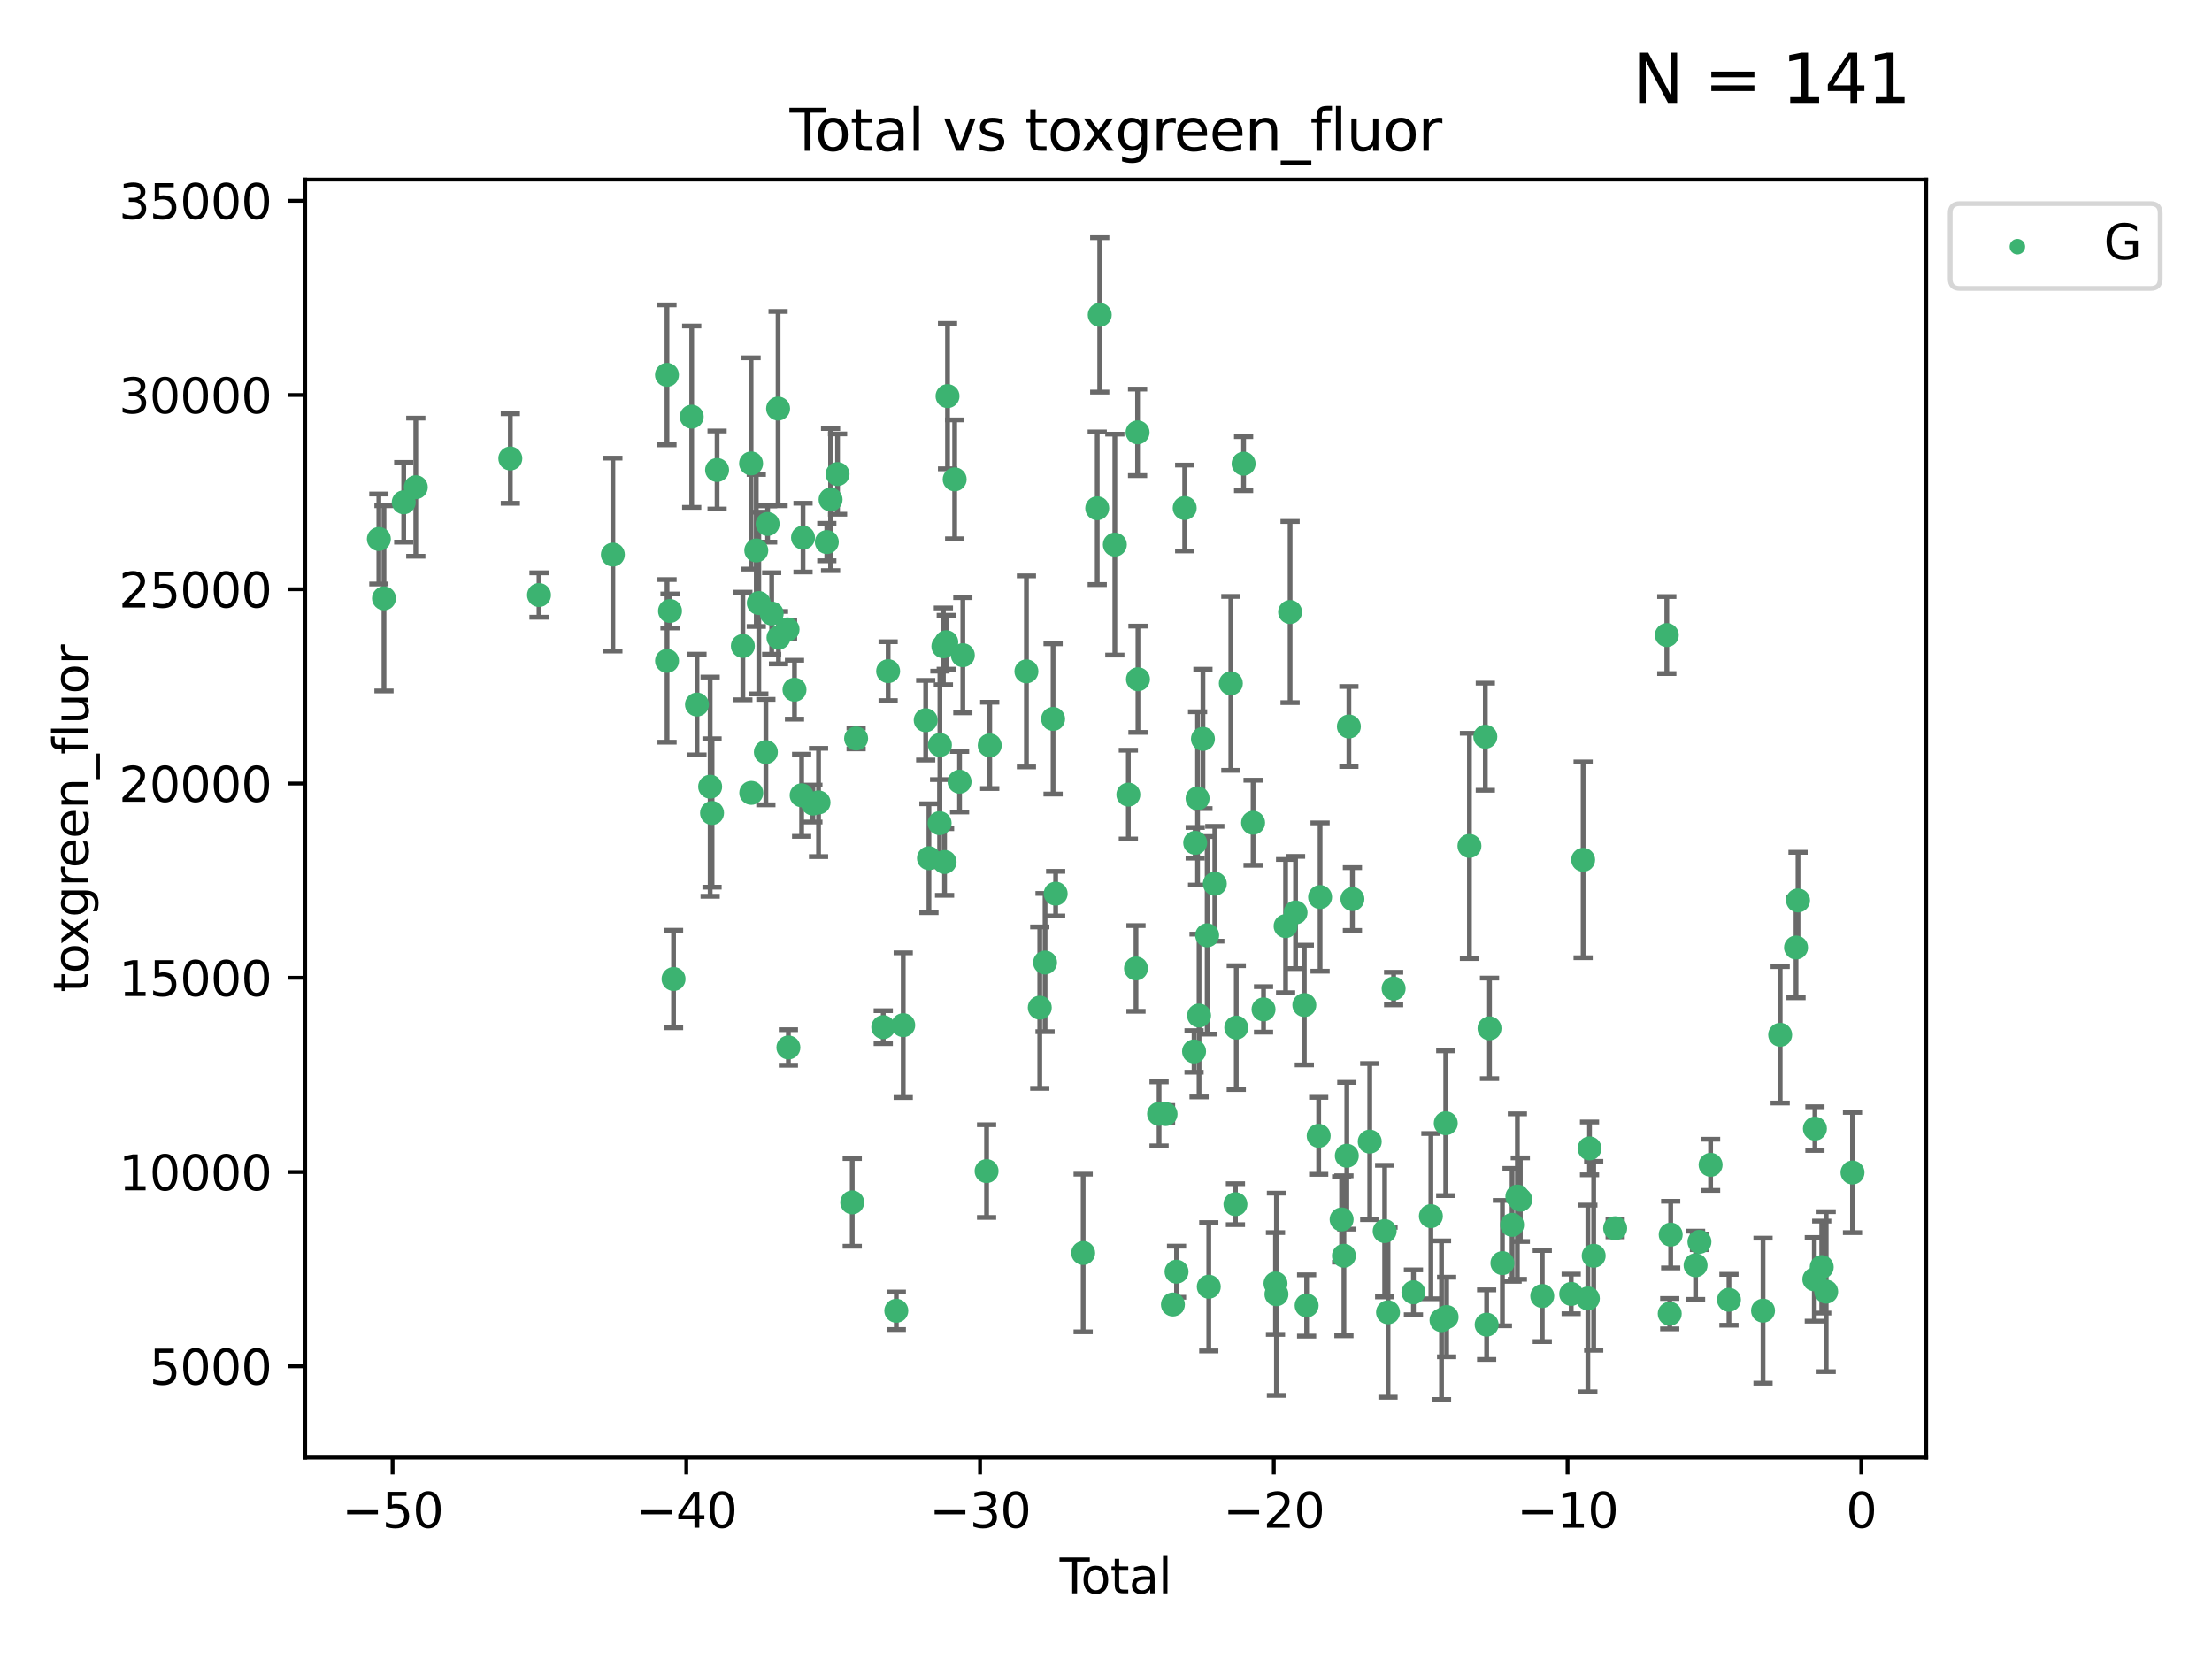 <?xml version="1.0" encoding="utf-8" standalone="no"?>
<!DOCTYPE svg PUBLIC "-//W3C//DTD SVG 1.1//EN"
  "http://www.w3.org/Graphics/SVG/1.1/DTD/svg11.dtd">
<svg xmlns:xlink="http://www.w3.org/1999/xlink" width="460.8pt" height="345.6pt" viewBox="0 0 460.8 345.6" xmlns="http://www.w3.org/2000/svg" version="1.1">
 <defs>
  <style type="text/css">*{stroke-linejoin: round; stroke-linecap: butt}</style>
 </defs>
 <g id="figure_1">
  <g id="patch_1">
   <path d="M 0 345.6 
L 460.8 345.6 
L 460.8 0 
L 0 0 
z
" style="fill: #ffffff"/>
  </g>
  <g id="axes_1">
   <g id="patch_2">
    <path d="M 63.571 303.64 
L 401.26 303.64 
L 401.26 37.411 
L 63.571 37.411 
z
" style="fill: #ffffff"/>
   </g>
   <g id="PathCollection_1">
    <defs>
     <path id="m2cdd6f0f76" d="M 0 1.118 
C 0.297 1.118 0.581 1 0.791 0.791 
C 1 0.581 1.118 0.297 1.118 0 
C 1.118 -0.297 1 -0.581 0.791 -0.791 
C 0.581 -1 0.297 -1.118 0 -1.118 
C -0.297 -1.118 -0.581 -1 -0.791 -0.791 
C -1 -0.581 -1.118 -0.297 -1.118 0 
C -1.118 0.297 -1 0.581 -0.791 0.791 
C -0.581 1 -0.297 1.118 0 1.118 
z
" style="stroke: #3cb371"/>
    </defs>
    <g clip-path="url(#p55790f468d)">
     <use xlink:href="#m2cdd6f0f76" x="78.921" y="112.284" style="fill: #3cb371; stroke: #3cb371"/>
     <use xlink:href="#m2cdd6f0f76" x="79.989" y="124.642" style="fill: #3cb371; stroke: #3cb371"/>
     <use xlink:href="#m2cdd6f0f76" x="84.101" y="104.636" style="fill: #3cb371; stroke: #3cb371"/>
     <use xlink:href="#m2cdd6f0f76" x="86.619" y="101.492" style="fill: #3cb371; stroke: #3cb371"/>
     <use xlink:href="#m2cdd6f0f76" x="106.309" y="95.512" style="fill: #3cb371; stroke: #3cb371"/>
     <use xlink:href="#m2cdd6f0f76" x="112.283" y="123.955" style="fill: #3cb371; stroke: #3cb371"/>
     <use xlink:href="#m2cdd6f0f76" x="127.672" y="115.534" style="fill: #3cb371; stroke: #3cb371"/>
     <use xlink:href="#m2cdd6f0f76" x="138.941" y="78.089" style="fill: #3cb371; stroke: #3cb371"/>
     <use xlink:href="#m2cdd6f0f76" x="138.957" y="137.672" style="fill: #3cb371; stroke: #3cb371"/>
     <use xlink:href="#m2cdd6f0f76" x="139.576" y="127.279" style="fill: #3cb371; stroke: #3cb371"/>
     <use xlink:href="#m2cdd6f0f76" x="140.315" y="203.942" style="fill: #3cb371; stroke: #3cb371"/>
     <use xlink:href="#m2cdd6f0f76" x="144.095" y="86.803" style="fill: #3cb371; stroke: #3cb371"/>
     <use xlink:href="#m2cdd6f0f76" x="145.192" y="146.767" style="fill: #3cb371; stroke: #3cb371"/>
     <use xlink:href="#m2cdd6f0f76" x="147.937" y="163.883" style="fill: #3cb371; stroke: #3cb371"/>
     <use xlink:href="#m2cdd6f0f76" x="148.332" y="169.361" style="fill: #3cb371; stroke: #3cb371"/>
     <use xlink:href="#m2cdd6f0f76" x="149.38" y="97.911" style="fill: #3cb371; stroke: #3cb371"/>
     <use xlink:href="#m2cdd6f0f76" x="154.751" y="134.572" style="fill: #3cb371; stroke: #3cb371"/>
     <use xlink:href="#m2cdd6f0f76" x="156.463" y="96.539" style="fill: #3cb371; stroke: #3cb371"/>
     <use xlink:href="#m2cdd6f0f76" x="156.503" y="165.167" style="fill: #3cb371; stroke: #3cb371"/>
     <use xlink:href="#m2cdd6f0f76" x="157.546" y="114.671" style="fill: #3cb371; stroke: #3cb371"/>
     <use xlink:href="#m2cdd6f0f76" x="158.071" y="125.623" style="fill: #3cb371; stroke: #3cb371"/>
     <use xlink:href="#m2cdd6f0f76" x="159.545" y="156.677" style="fill: #3cb371; stroke: #3cb371"/>
     <use xlink:href="#m2cdd6f0f76" x="159.909" y="109.154" style="fill: #3cb371; stroke: #3cb371"/>
     <use xlink:href="#m2cdd6f0f76" x="160.757" y="127.805" style="fill: #3cb371; stroke: #3cb371"/>
     <use xlink:href="#m2cdd6f0f76" x="162.09" y="85.115" style="fill: #3cb371; stroke: #3cb371"/>
     <use xlink:href="#m2cdd6f0f76" x="162.173" y="132.837" style="fill: #3cb371; stroke: #3cb371"/>
     <use xlink:href="#m2cdd6f0f76" x="164.06" y="131.112" style="fill: #3cb371; stroke: #3cb371"/>
     <use xlink:href="#m2cdd6f0f76" x="164.236" y="218.208" style="fill: #3cb371; stroke: #3cb371"/>
     <use xlink:href="#m2cdd6f0f76" x="165.508" y="143.681" style="fill: #3cb371; stroke: #3cb371"/>
     <use xlink:href="#m2cdd6f0f76" x="166.993" y="165.672" style="fill: #3cb371; stroke: #3cb371"/>
     <use xlink:href="#m2cdd6f0f76" x="167.285" y="112.002" style="fill: #3cb371; stroke: #3cb371"/>
     <use xlink:href="#m2cdd6f0f76" x="169.338" y="167.393" style="fill: #3cb371; stroke: #3cb371"/>
     <use xlink:href="#m2cdd6f0f76" x="170.516" y="167.167" style="fill: #3cb371; stroke: #3cb371"/>
     <use xlink:href="#m2cdd6f0f76" x="172.24" y="112.924" style="fill: #3cb371; stroke: #3cb371"/>
     <use xlink:href="#m2cdd6f0f76" x="173.025" y="104.069" style="fill: #3cb371; stroke: #3cb371"/>
     <use xlink:href="#m2cdd6f0f76" x="174.479" y="98.759" style="fill: #3cb371; stroke: #3cb371"/>
     <use xlink:href="#m2cdd6f0f76" x="177.537" y="250.48" style="fill: #3cb371; stroke: #3cb371"/>
     <use xlink:href="#m2cdd6f0f76" x="178.343" y="153.838" style="fill: #3cb371; stroke: #3cb371"/>
     <use xlink:href="#m2cdd6f0f76" x="183.998" y="213.975" style="fill: #3cb371; stroke: #3cb371"/>
     <use xlink:href="#m2cdd6f0f76" x="185.015" y="139.818" style="fill: #3cb371; stroke: #3cb371"/>
     <use xlink:href="#m2cdd6f0f76" x="186.717" y="273.057" style="fill: #3cb371; stroke: #3cb371"/>
     <use xlink:href="#m2cdd6f0f76" x="188.159" y="213.562" style="fill: #3cb371; stroke: #3cb371"/>
     <use xlink:href="#m2cdd6f0f76" x="192.839" y="150.036" style="fill: #3cb371; stroke: #3cb371"/>
     <use xlink:href="#m2cdd6f0f76" x="193.514" y="178.78" style="fill: #3cb371; stroke: #3cb371"/>
     <use xlink:href="#m2cdd6f0f76" x="195.738" y="171.481" style="fill: #3cb371; stroke: #3cb371"/>
     <use xlink:href="#m2cdd6f0f76" x="195.801" y="155.191" style="fill: #3cb371; stroke: #3cb371"/>
     <use xlink:href="#m2cdd6f0f76" x="196.524" y="134.644" style="fill: #3cb371; stroke: #3cb371"/>
     <use xlink:href="#m2cdd6f0f76" x="196.772" y="179.57" style="fill: #3cb371; stroke: #3cb371"/>
     <use xlink:href="#m2cdd6f0f76" x="197.122" y="133.786" style="fill: #3cb371; stroke: #3cb371"/>
     <use xlink:href="#m2cdd6f0f76" x="197.387" y="82.518" style="fill: #3cb371; stroke: #3cb371"/>
     <use xlink:href="#m2cdd6f0f76" x="198.874" y="99.86" style="fill: #3cb371; stroke: #3cb371"/>
     <use xlink:href="#m2cdd6f0f76" x="199.895" y="162.848" style="fill: #3cb371; stroke: #3cb371"/>
     <use xlink:href="#m2cdd6f0f76" x="200.575" y="136.492" style="fill: #3cb371; stroke: #3cb371"/>
     <use xlink:href="#m2cdd6f0f76" x="205.522" y="243.96" style="fill: #3cb371; stroke: #3cb371"/>
     <use xlink:href="#m2cdd6f0f76" x="206.179" y="155.281" style="fill: #3cb371; stroke: #3cb371"/>
     <use xlink:href="#m2cdd6f0f76" x="213.821" y="139.862" style="fill: #3cb371; stroke: #3cb371"/>
     <use xlink:href="#m2cdd6f0f76" x="216.604" y="209.91" style="fill: #3cb371; stroke: #3cb371"/>
     <use xlink:href="#m2cdd6f0f76" x="217.704" y="200.512" style="fill: #3cb371; stroke: #3cb371"/>
     <use xlink:href="#m2cdd6f0f76" x="219.379" y="149.77" style="fill: #3cb371; stroke: #3cb371"/>
     <use xlink:href="#m2cdd6f0f76" x="219.911" y="186.165" style="fill: #3cb371; stroke: #3cb371"/>
     <use xlink:href="#m2cdd6f0f76" x="225.644" y="261.024" style="fill: #3cb371; stroke: #3cb371"/>
     <use xlink:href="#m2cdd6f0f76" x="228.573" y="105.877" style="fill: #3cb371; stroke: #3cb371"/>
     <use xlink:href="#m2cdd6f0f76" x="229.094" y="65.595" style="fill: #3cb371; stroke: #3cb371"/>
     <use xlink:href="#m2cdd6f0f76" x="232.243" y="113.456" style="fill: #3cb371; stroke: #3cb371"/>
     <use xlink:href="#m2cdd6f0f76" x="235.057" y="165.532" style="fill: #3cb371; stroke: #3cb371"/>
     <use xlink:href="#m2cdd6f0f76" x="236.647" y="201.743" style="fill: #3cb371; stroke: #3cb371"/>
     <use xlink:href="#m2cdd6f0f76" x="236.978" y="90.069" style="fill: #3cb371; stroke: #3cb371"/>
     <use xlink:href="#m2cdd6f0f76" x="237.06" y="141.503" style="fill: #3cb371; stroke: #3cb371"/>
     <use xlink:href="#m2cdd6f0f76" x="241.457" y="232.037" style="fill: #3cb371; stroke: #3cb371"/>
     <use xlink:href="#m2cdd6f0f76" x="242.802" y="232.079" style="fill: #3cb371; stroke: #3cb371"/>
     <use xlink:href="#m2cdd6f0f76" x="244.341" y="271.752" style="fill: #3cb371; stroke: #3cb371"/>
     <use xlink:href="#m2cdd6f0f76" x="245.095" y="264.922" style="fill: #3cb371; stroke: #3cb371"/>
     <use xlink:href="#m2cdd6f0f76" x="246.792" y="105.83" style="fill: #3cb371; stroke: #3cb371"/>
     <use xlink:href="#m2cdd6f0f76" x="248.744" y="219.033" style="fill: #3cb371; stroke: #3cb371"/>
     <use xlink:href="#m2cdd6f0f76" x="248.982" y="175.575" style="fill: #3cb371; stroke: #3cb371"/>
     <use xlink:href="#m2cdd6f0f76" x="249.477" y="166.323" style="fill: #3cb371; stroke: #3cb371"/>
     <use xlink:href="#m2cdd6f0f76" x="249.787" y="211.557" style="fill: #3cb371; stroke: #3cb371"/>
     <use xlink:href="#m2cdd6f0f76" x="250.594" y="153.926" style="fill: #3cb371; stroke: #3cb371"/>
     <use xlink:href="#m2cdd6f0f76" x="251.473" y="194.842" style="fill: #3cb371; stroke: #3cb371"/>
     <use xlink:href="#m2cdd6f0f76" x="251.812" y="268.051" style="fill: #3cb371; stroke: #3cb371"/>
     <use xlink:href="#m2cdd6f0f76" x="253.069" y="184.102" style="fill: #3cb371; stroke: #3cb371"/>
     <use xlink:href="#m2cdd6f0f76" x="256.408" y="142.362" style="fill: #3cb371; stroke: #3cb371"/>
     <use xlink:href="#m2cdd6f0f76" x="257.363" y="250.855" style="fill: #3cb371; stroke: #3cb371"/>
     <use xlink:href="#m2cdd6f0f76" x="257.538" y="214.071" style="fill: #3cb371; stroke: #3cb371"/>
     <use xlink:href="#m2cdd6f0f76" x="259.066" y="96.591" style="fill: #3cb371; stroke: #3cb371"/>
     <use xlink:href="#m2cdd6f0f76" x="261.043" y="171.392" style="fill: #3cb371; stroke: #3cb371"/>
     <use xlink:href="#m2cdd6f0f76" x="263.217" y="210.273" style="fill: #3cb371; stroke: #3cb371"/>
     <use xlink:href="#m2cdd6f0f76" x="265.709" y="267.377" style="fill: #3cb371; stroke: #3cb371"/>
     <use xlink:href="#m2cdd6f0f76" x="265.908" y="269.618" style="fill: #3cb371; stroke: #3cb371"/>
     <use xlink:href="#m2cdd6f0f76" x="267.814" y="192.926" style="fill: #3cb371; stroke: #3cb371"/>
     <use xlink:href="#m2cdd6f0f76" x="268.75" y="127.497" style="fill: #3cb371; stroke: #3cb371"/>
     <use xlink:href="#m2cdd6f0f76" x="269.888" y="190.09" style="fill: #3cb371; stroke: #3cb371"/>
     <use xlink:href="#m2cdd6f0f76" x="271.716" y="209.369" style="fill: #3cb371; stroke: #3cb371"/>
     <use xlink:href="#m2cdd6f0f76" x="272.195" y="271.956" style="fill: #3cb371; stroke: #3cb371"/>
     <use xlink:href="#m2cdd6f0f76" x="274.707" y="236.612" style="fill: #3cb371; stroke: #3cb371"/>
     <use xlink:href="#m2cdd6f0f76" x="274.999" y="186.874" style="fill: #3cb371; stroke: #3cb371"/>
     <use xlink:href="#m2cdd6f0f76" x="279.486" y="254.033" style="fill: #3cb371; stroke: #3cb371"/>
     <use xlink:href="#m2cdd6f0f76" x="279.965" y="261.6" style="fill: #3cb371; stroke: #3cb371"/>
     <use xlink:href="#m2cdd6f0f76" x="280.566" y="240.764" style="fill: #3cb371; stroke: #3cb371"/>
     <use xlink:href="#m2cdd6f0f76" x="280.997" y="151.347" style="fill: #3cb371; stroke: #3cb371"/>
     <use xlink:href="#m2cdd6f0f76" x="281.733" y="187.286" style="fill: #3cb371; stroke: #3cb371"/>
     <use xlink:href="#m2cdd6f0f76" x="285.343" y="237.817" style="fill: #3cb371; stroke: #3cb371"/>
     <use xlink:href="#m2cdd6f0f76" x="288.452" y="256.458" style="fill: #3cb371; stroke: #3cb371"/>
     <use xlink:href="#m2cdd6f0f76" x="289.151" y="273.374" style="fill: #3cb371; stroke: #3cb371"/>
     <use xlink:href="#m2cdd6f0f76" x="290.317" y="205.931" style="fill: #3cb371; stroke: #3cb371"/>
     <use xlink:href="#m2cdd6f0f76" x="294.444" y="269.212" style="fill: #3cb371; stroke: #3cb371"/>
     <use xlink:href="#m2cdd6f0f76" x="298.081" y="253.346" style="fill: #3cb371; stroke: #3cb371"/>
     <use xlink:href="#m2cdd6f0f76" x="300.297" y="275.016" style="fill: #3cb371; stroke: #3cb371"/>
     <use xlink:href="#m2cdd6f0f76" x="301.177" y="233.991" style="fill: #3cb371; stroke: #3cb371"/>
     <use xlink:href="#m2cdd6f0f76" x="301.358" y="274.36" style="fill: #3cb371; stroke: #3cb371"/>
     <use xlink:href="#m2cdd6f0f76" x="306.109" y="176.222" style="fill: #3cb371; stroke: #3cb371"/>
     <use xlink:href="#m2cdd6f0f76" x="309.419" y="153.473" style="fill: #3cb371; stroke: #3cb371"/>
     <use xlink:href="#m2cdd6f0f76" x="309.695" y="275.95" style="fill: #3cb371; stroke: #3cb371"/>
     <use xlink:href="#m2cdd6f0f76" x="310.293" y="214.222" style="fill: #3cb371; stroke: #3cb371"/>
     <use xlink:href="#m2cdd6f0f76" x="312.98" y="263.135" style="fill: #3cb371; stroke: #3cb371"/>
     <use xlink:href="#m2cdd6f0f76" x="314.998" y="255.162" style="fill: #3cb371; stroke: #3cb371"/>
     <use xlink:href="#m2cdd6f0f76" x="316.098" y="249.262" style="fill: #3cb371; stroke: #3cb371"/>
     <use xlink:href="#m2cdd6f0f76" x="316.71" y="249.919" style="fill: #3cb371; stroke: #3cb371"/>
     <use xlink:href="#m2cdd6f0f76" x="321.283" y="269.987" style="fill: #3cb371; stroke: #3cb371"/>
     <use xlink:href="#m2cdd6f0f76" x="327.308" y="269.549" style="fill: #3cb371; stroke: #3cb371"/>
     <use xlink:href="#m2cdd6f0f76" x="329.795" y="179.118" style="fill: #3cb371; stroke: #3cb371"/>
     <use xlink:href="#m2cdd6f0f76" x="330.78" y="270.498" style="fill: #3cb371; stroke: #3cb371"/>
     <use xlink:href="#m2cdd6f0f76" x="331.128" y="239.232" style="fill: #3cb371; stroke: #3cb371"/>
     <use xlink:href="#m2cdd6f0f76" x="331.995" y="261.604" style="fill: #3cb371; stroke: #3cb371"/>
     <use xlink:href="#m2cdd6f0f76" x="336.467" y="255.868" style="fill: #3cb371; stroke: #3cb371"/>
     <use xlink:href="#m2cdd6f0f76" x="347.225" y="132.3" style="fill: #3cb371; stroke: #3cb371"/>
     <use xlink:href="#m2cdd6f0f76" x="347.836" y="273.667" style="fill: #3cb371; stroke: #3cb371"/>
     <use xlink:href="#m2cdd6f0f76" x="348.035" y="257.193" style="fill: #3cb371; stroke: #3cb371"/>
     <use xlink:href="#m2cdd6f0f76" x="353.218" y="263.583" style="fill: #3cb371; stroke: #3cb371"/>
     <use xlink:href="#m2cdd6f0f76" x="354.025" y="258.698" style="fill: #3cb371; stroke: #3cb371"/>
     <use xlink:href="#m2cdd6f0f76" x="356.349" y="242.652" style="fill: #3cb371; stroke: #3cb371"/>
     <use xlink:href="#m2cdd6f0f76" x="360.174" y="270.772" style="fill: #3cb371; stroke: #3cb371"/>
     <use xlink:href="#m2cdd6f0f76" x="367.272" y="273.032" style="fill: #3cb371; stroke: #3cb371"/>
     <use xlink:href="#m2cdd6f0f76" x="370.845" y="215.565" style="fill: #3cb371; stroke: #3cb371"/>
     <use xlink:href="#m2cdd6f0f76" x="374.148" y="197.387" style="fill: #3cb371; stroke: #3cb371"/>
     <use xlink:href="#m2cdd6f0f76" x="374.564" y="187.581" style="fill: #3cb371; stroke: #3cb371"/>
     <use xlink:href="#m2cdd6f0f76" x="377.958" y="266.509" style="fill: #3cb371; stroke: #3cb371"/>
     <use xlink:href="#m2cdd6f0f76" x="378.081" y="235.109" style="fill: #3cb371; stroke: #3cb371"/>
     <use xlink:href="#m2cdd6f0f76" x="379.498" y="263.958" style="fill: #3cb371; stroke: #3cb371"/>
     <use xlink:href="#m2cdd6f0f76" x="380.428" y="269.077" style="fill: #3cb371; stroke: #3cb371"/>
     <use xlink:href="#m2cdd6f0f76" x="385.911" y="244.257" style="fill: #3cb371; stroke: #3cb371"/>
    </g>
   </g>
   <g id="matplotlib.axis_1">
    <g id="xtick_1">
     <g id="line2d_1">
      <defs>
       <path id="mf55daae040" d="M 0 0 
L 0 3.5 
" style="stroke: #000000; stroke-width: 0.8"/>
      </defs>
      <g>
       <use xlink:href="#mf55daae040" x="81.778" y="303.64" style="stroke: #000000; stroke-width: 0.8"/>
      </g>
     </g>
     <g id="text_1">
      <!-- −50 -->
      <g transform="translate(71.225 318.238)scale(0.1 -0.1)">
       <defs>
        <path id="DejaVuSans-2212" d="M 678 2272 
L 4684 2272 
L 4684 1741 
L 678 1741 
L 678 2272 
z
" transform="scale(0.016)"/>
        <path id="DejaVuSans-35" d="M 691 4666 
L 3169 4666 
L 3169 4134 
L 1269 4134 
L 1269 2991 
Q 1406 3038 1543 3061 
Q 1681 3084 1819 3084 
Q 2600 3084 3056 2656 
Q 3513 2228 3513 1497 
Q 3513 744 3044 326 
Q 2575 -91 1722 -91 
Q 1428 -91 1123 -41 
Q 819 9 494 109 
L 494 744 
Q 775 591 1075 516 
Q 1375 441 1709 441 
Q 2250 441 2565 725 
Q 2881 1009 2881 1497 
Q 2881 1984 2565 2268 
Q 2250 2553 1709 2553 
Q 1456 2553 1204 2497 
Q 953 2441 691 2322 
L 691 4666 
z
" transform="scale(0.016)"/>
        <path id="DejaVuSans-30" d="M 2034 4250 
Q 1547 4250 1301 3770 
Q 1056 3291 1056 2328 
Q 1056 1369 1301 889 
Q 1547 409 2034 409 
Q 2525 409 2770 889 
Q 3016 1369 3016 2328 
Q 3016 3291 2770 3770 
Q 2525 4250 2034 4250 
z
M 2034 4750 
Q 2819 4750 3233 4129 
Q 3647 3509 3647 2328 
Q 3647 1150 3233 529 
Q 2819 -91 2034 -91 
Q 1250 -91 836 529 
Q 422 1150 422 2328 
Q 422 3509 836 4129 
Q 1250 4750 2034 4750 
z
" transform="scale(0.016)"/>
       </defs>
       <use xlink:href="#DejaVuSans-2212"/>
       <use xlink:href="#DejaVuSans-35" x="83.789"/>
       <use xlink:href="#DejaVuSans-30" x="147.412"/>
      </g>
     </g>
    </g>
    <g id="xtick_2">
     <g id="line2d_2">
      <g>
       <use xlink:href="#mf55daae040" x="142.97" y="303.64" style="stroke: #000000; stroke-width: 0.8"/>
      </g>
     </g>
     <g id="text_2">
      <!-- −40 -->
      <g transform="translate(132.418 318.238)scale(0.1 -0.1)">
       <defs>
        <path id="DejaVuSans-34" d="M 2419 4116 
L 825 1625 
L 2419 1625 
L 2419 4116 
z
M 2253 4666 
L 3047 4666 
L 3047 1625 
L 3713 1625 
L 3713 1100 
L 3047 1100 
L 3047 0 
L 2419 0 
L 2419 1100 
L 313 1100 
L 313 1709 
L 2253 4666 
z
" transform="scale(0.016)"/>
       </defs>
       <use xlink:href="#DejaVuSans-2212"/>
       <use xlink:href="#DejaVuSans-34" x="83.789"/>
       <use xlink:href="#DejaVuSans-30" x="147.412"/>
      </g>
     </g>
    </g>
    <g id="xtick_3">
     <g id="line2d_3">
      <g>
       <use xlink:href="#mf55daae040" x="204.163" y="303.64" style="stroke: #000000; stroke-width: 0.8"/>
      </g>
     </g>
     <g id="text_3">
      <!-- −30 -->
      <g transform="translate(193.611 318.238)scale(0.1 -0.1)">
       <defs>
        <path id="DejaVuSans-33" d="M 2597 2516 
Q 3050 2419 3304 2112 
Q 3559 1806 3559 1356 
Q 3559 666 3084 287 
Q 2609 -91 1734 -91 
Q 1441 -91 1130 -33 
Q 819 25 488 141 
L 488 750 
Q 750 597 1062 519 
Q 1375 441 1716 441 
Q 2309 441 2620 675 
Q 2931 909 2931 1356 
Q 2931 1769 2642 2001 
Q 2353 2234 1838 2234 
L 1294 2234 
L 1294 2753 
L 1863 2753 
Q 2328 2753 2575 2939 
Q 2822 3125 2822 3475 
Q 2822 3834 2567 4026 
Q 2313 4219 1838 4219 
Q 1578 4219 1281 4162 
Q 984 4106 628 3988 
L 628 4550 
Q 988 4650 1302 4700 
Q 1616 4750 1894 4750 
Q 2613 4750 3031 4423 
Q 3450 4097 3450 3541 
Q 3450 3153 3228 2886 
Q 3006 2619 2597 2516 
z
" transform="scale(0.016)"/>
       </defs>
       <use xlink:href="#DejaVuSans-2212"/>
       <use xlink:href="#DejaVuSans-33" x="83.789"/>
       <use xlink:href="#DejaVuSans-30" x="147.412"/>
      </g>
     </g>
    </g>
    <g id="xtick_4">
     <g id="line2d_4">
      <g>
       <use xlink:href="#mf55daae040" x="265.356" y="303.64" style="stroke: #000000; stroke-width: 0.8"/>
      </g>
     </g>
     <g id="text_4">
      <!-- −20 -->
      <g transform="translate(254.803 318.238)scale(0.1 -0.1)">
       <defs>
        <path id="DejaVuSans-32" d="M 1228 531 
L 3431 531 
L 3431 0 
L 469 0 
L 469 531 
Q 828 903 1448 1529 
Q 2069 2156 2228 2338 
Q 2531 2678 2651 2914 
Q 2772 3150 2772 3378 
Q 2772 3750 2511 3984 
Q 2250 4219 1831 4219 
Q 1534 4219 1204 4116 
Q 875 4013 500 3803 
L 500 4441 
Q 881 4594 1212 4672 
Q 1544 4750 1819 4750 
Q 2544 4750 2975 4387 
Q 3406 4025 3406 3419 
Q 3406 3131 3298 2873 
Q 3191 2616 2906 2266 
Q 2828 2175 2409 1742 
Q 1991 1309 1228 531 
z
" transform="scale(0.016)"/>
       </defs>
       <use xlink:href="#DejaVuSans-2212"/>
       <use xlink:href="#DejaVuSans-32" x="83.789"/>
       <use xlink:href="#DejaVuSans-30" x="147.412"/>
      </g>
     </g>
    </g>
    <g id="xtick_5">
     <g id="line2d_5">
      <g>
       <use xlink:href="#mf55daae040" x="326.548" y="303.64" style="stroke: #000000; stroke-width: 0.8"/>
      </g>
     </g>
     <g id="text_5">
      <!-- −10 -->
      <g transform="translate(315.996 318.238)scale(0.1 -0.1)">
       <defs>
        <path id="DejaVuSans-31" d="M 794 531 
L 1825 531 
L 1825 4091 
L 703 3866 
L 703 4441 
L 1819 4666 
L 2450 4666 
L 2450 531 
L 3481 531 
L 3481 0 
L 794 0 
L 794 531 
z
" transform="scale(0.016)"/>
       </defs>
       <use xlink:href="#DejaVuSans-2212"/>
       <use xlink:href="#DejaVuSans-31" x="83.789"/>
       <use xlink:href="#DejaVuSans-30" x="147.412"/>
      </g>
     </g>
    </g>
    <g id="xtick_6">
     <g id="line2d_6">
      <g>
       <use xlink:href="#mf55daae040" x="387.741" y="303.64" style="stroke: #000000; stroke-width: 0.8"/>
      </g>
     </g>
     <g id="text_6">
      <!-- 0 -->
      <g transform="translate(384.56 318.238)scale(0.1 -0.1)">
       <use xlink:href="#DejaVuSans-30"/>
      </g>
     </g>
    </g>
    <g id="text_7">
     <!-- Total -->
     <g transform="translate(220.739 331.917)scale(0.1 -0.1)">
      <defs>
       <path id="DejaVuSans-54" d="M -19 4666 
L 3928 4666 
L 3928 4134 
L 2272 4134 
L 2272 0 
L 1638 0 
L 1638 4134 
L -19 4134 
L -19 4666 
z
" transform="scale(0.016)"/>
       <path id="DejaVuSans-6f" d="M 1959 3097 
Q 1497 3097 1228 2736 
Q 959 2375 959 1747 
Q 959 1119 1226 758 
Q 1494 397 1959 397 
Q 2419 397 2687 759 
Q 2956 1122 2956 1747 
Q 2956 2369 2687 2733 
Q 2419 3097 1959 3097 
z
M 1959 3584 
Q 2709 3584 3137 3096 
Q 3566 2609 3566 1747 
Q 3566 888 3137 398 
Q 2709 -91 1959 -91 
Q 1206 -91 779 398 
Q 353 888 353 1747 
Q 353 2609 779 3096 
Q 1206 3584 1959 3584 
z
" transform="scale(0.016)"/>
       <path id="DejaVuSans-74" d="M 1172 4494 
L 1172 3500 
L 2356 3500 
L 2356 3053 
L 1172 3053 
L 1172 1153 
Q 1172 725 1289 603 
Q 1406 481 1766 481 
L 2356 481 
L 2356 0 
L 1766 0 
Q 1100 0 847 248 
Q 594 497 594 1153 
L 594 3053 
L 172 3053 
L 172 3500 
L 594 3500 
L 594 4494 
L 1172 4494 
z
" transform="scale(0.016)"/>
       <path id="DejaVuSans-61" d="M 2194 1759 
Q 1497 1759 1228 1600 
Q 959 1441 959 1056 
Q 959 750 1161 570 
Q 1363 391 1709 391 
Q 2188 391 2477 730 
Q 2766 1069 2766 1631 
L 2766 1759 
L 2194 1759 
z
M 3341 1997 
L 3341 0 
L 2766 0 
L 2766 531 
Q 2569 213 2275 61 
Q 1981 -91 1556 -91 
Q 1019 -91 701 211 
Q 384 513 384 1019 
Q 384 1609 779 1909 
Q 1175 2209 1959 2209 
L 2766 2209 
L 2766 2266 
Q 2766 2663 2505 2880 
Q 2244 3097 1772 3097 
Q 1472 3097 1187 3025 
Q 903 2953 641 2809 
L 641 3341 
Q 956 3463 1253 3523 
Q 1550 3584 1831 3584 
Q 2591 3584 2966 3190 
Q 3341 2797 3341 1997 
z
" transform="scale(0.016)"/>
       <path id="DejaVuSans-6c" d="M 603 4863 
L 1178 4863 
L 1178 0 
L 603 0 
L 603 4863 
z
" transform="scale(0.016)"/>
      </defs>
      <use xlink:href="#DejaVuSans-54"/>
      <use xlink:href="#DejaVuSans-6f" x="44.084"/>
      <use xlink:href="#DejaVuSans-74" x="105.266"/>
      <use xlink:href="#DejaVuSans-61" x="144.475"/>
      <use xlink:href="#DejaVuSans-6c" x="205.754"/>
     </g>
    </g>
   </g>
   <g id="matplotlib.axis_2">
    <g id="ytick_1">
     <g id="line2d_7">
      <defs>
       <path id="m19ab98b1ba" d="M 0 0 
L -3.5 0 
" style="stroke: #000000; stroke-width: 0.8"/>
      </defs>
      <g>
       <use xlink:href="#m19ab98b1ba" x="63.571" y="284.623" style="stroke: #000000; stroke-width: 0.8"/>
      </g>
     </g>
     <g id="text_8">
      <!-- 5000 -->
      <g transform="translate(31.121 288.422)scale(0.1 -0.1)">
       <use xlink:href="#DejaVuSans-35"/>
       <use xlink:href="#DejaVuSans-30" x="63.623"/>
       <use xlink:href="#DejaVuSans-30" x="127.246"/>
       <use xlink:href="#DejaVuSans-30" x="190.869"/>
      </g>
     </g>
    </g>
    <g id="ytick_2">
     <g id="line2d_8">
      <g>
       <use xlink:href="#m19ab98b1ba" x="63.571" y="244.155" style="stroke: #000000; stroke-width: 0.8"/>
      </g>
     </g>
     <g id="text_9">
      <!-- 10000 -->
      <g transform="translate(24.759 247.955)scale(0.1 -0.1)">
       <use xlink:href="#DejaVuSans-31"/>
       <use xlink:href="#DejaVuSans-30" x="63.623"/>
       <use xlink:href="#DejaVuSans-30" x="127.246"/>
       <use xlink:href="#DejaVuSans-30" x="190.869"/>
       <use xlink:href="#DejaVuSans-30" x="254.492"/>
      </g>
     </g>
    </g>
    <g id="ytick_3">
     <g id="line2d_9">
      <g>
       <use xlink:href="#m19ab98b1ba" x="63.571" y="203.688" style="stroke: #000000; stroke-width: 0.8"/>
      </g>
     </g>
     <g id="text_10">
      <!-- 15000 -->
      <g transform="translate(24.759 207.487)scale(0.1 -0.1)">
       <use xlink:href="#DejaVuSans-31"/>
       <use xlink:href="#DejaVuSans-35" x="63.623"/>
       <use xlink:href="#DejaVuSans-30" x="127.246"/>
       <use xlink:href="#DejaVuSans-30" x="190.869"/>
       <use xlink:href="#DejaVuSans-30" x="254.492"/>
      </g>
     </g>
    </g>
    <g id="ytick_4">
     <g id="line2d_10">
      <g>
       <use xlink:href="#m19ab98b1ba" x="63.571" y="163.221" style="stroke: #000000; stroke-width: 0.8"/>
      </g>
     </g>
     <g id="text_11">
      <!-- 20000 -->
      <g transform="translate(24.759 167.02)scale(0.1 -0.1)">
       <use xlink:href="#DejaVuSans-32"/>
       <use xlink:href="#DejaVuSans-30" x="63.623"/>
       <use xlink:href="#DejaVuSans-30" x="127.246"/>
       <use xlink:href="#DejaVuSans-30" x="190.869"/>
       <use xlink:href="#DejaVuSans-30" x="254.492"/>
      </g>
     </g>
    </g>
    <g id="ytick_5">
     <g id="line2d_11">
      <g>
       <use xlink:href="#m19ab98b1ba" x="63.571" y="122.754" style="stroke: #000000; stroke-width: 0.8"/>
      </g>
     </g>
     <g id="text_12">
      <!-- 25000 -->
      <g transform="translate(24.759 126.553)scale(0.1 -0.1)">
       <use xlink:href="#DejaVuSans-32"/>
       <use xlink:href="#DejaVuSans-35" x="63.623"/>
       <use xlink:href="#DejaVuSans-30" x="127.246"/>
       <use xlink:href="#DejaVuSans-30" x="190.869"/>
       <use xlink:href="#DejaVuSans-30" x="254.492"/>
      </g>
     </g>
    </g>
    <g id="ytick_6">
     <g id="line2d_12">
      <g>
       <use xlink:href="#m19ab98b1ba" x="63.571" y="82.286" style="stroke: #000000; stroke-width: 0.8"/>
      </g>
     </g>
     <g id="text_13">
      <!-- 30000 -->
      <g transform="translate(24.759 86.086)scale(0.1 -0.1)">
       <use xlink:href="#DejaVuSans-33"/>
       <use xlink:href="#DejaVuSans-30" x="63.623"/>
       <use xlink:href="#DejaVuSans-30" x="127.246"/>
       <use xlink:href="#DejaVuSans-30" x="190.869"/>
       <use xlink:href="#DejaVuSans-30" x="254.492"/>
      </g>
     </g>
    </g>
    <g id="ytick_7">
     <g id="line2d_13">
      <g>
       <use xlink:href="#m19ab98b1ba" x="63.571" y="41.819" style="stroke: #000000; stroke-width: 0.8"/>
      </g>
     </g>
     <g id="text_14">
      <!-- 35000 -->
      <g transform="translate(24.759 45.618)scale(0.1 -0.1)">
       <use xlink:href="#DejaVuSans-33"/>
       <use xlink:href="#DejaVuSans-35" x="63.623"/>
       <use xlink:href="#DejaVuSans-30" x="127.246"/>
       <use xlink:href="#DejaVuSans-30" x="190.869"/>
       <use xlink:href="#DejaVuSans-30" x="254.492"/>
      </g>
     </g>
    </g>
    <g id="text_15">
     <!-- toxgreen_fluor -->
     <g transform="translate(18.401 206.72)rotate(-90)scale(0.1 -0.1)">
      <defs>
       <path id="DejaVuSans-78" d="M 3513 3500 
L 2247 1797 
L 3578 0 
L 2900 0 
L 1881 1375 
L 863 0 
L 184 0 
L 1544 1831 
L 300 3500 
L 978 3500 
L 1906 2253 
L 2834 3500 
L 3513 3500 
z
" transform="scale(0.016)"/>
       <path id="DejaVuSans-67" d="M 2906 1791 
Q 2906 2416 2648 2759 
Q 2391 3103 1925 3103 
Q 1463 3103 1205 2759 
Q 947 2416 947 1791 
Q 947 1169 1205 825 
Q 1463 481 1925 481 
Q 2391 481 2648 825 
Q 2906 1169 2906 1791 
z
M 3481 434 
Q 3481 -459 3084 -895 
Q 2688 -1331 1869 -1331 
Q 1566 -1331 1297 -1286 
Q 1028 -1241 775 -1147 
L 775 -588 
Q 1028 -725 1275 -790 
Q 1522 -856 1778 -856 
Q 2344 -856 2625 -561 
Q 2906 -266 2906 331 
L 2906 616 
Q 2728 306 2450 153 
Q 2172 0 1784 0 
Q 1141 0 747 490 
Q 353 981 353 1791 
Q 353 2603 747 3093 
Q 1141 3584 1784 3584 
Q 2172 3584 2450 3431 
Q 2728 3278 2906 2969 
L 2906 3500 
L 3481 3500 
L 3481 434 
z
" transform="scale(0.016)"/>
       <path id="DejaVuSans-72" d="M 2631 2963 
Q 2534 3019 2420 3045 
Q 2306 3072 2169 3072 
Q 1681 3072 1420 2755 
Q 1159 2438 1159 1844 
L 1159 0 
L 581 0 
L 581 3500 
L 1159 3500 
L 1159 2956 
Q 1341 3275 1631 3429 
Q 1922 3584 2338 3584 
Q 2397 3584 2469 3576 
Q 2541 3569 2628 3553 
L 2631 2963 
z
" transform="scale(0.016)"/>
       <path id="DejaVuSans-65" d="M 3597 1894 
L 3597 1613 
L 953 1613 
Q 991 1019 1311 708 
Q 1631 397 2203 397 
Q 2534 397 2845 478 
Q 3156 559 3463 722 
L 3463 178 
Q 3153 47 2828 -22 
Q 2503 -91 2169 -91 
Q 1331 -91 842 396 
Q 353 884 353 1716 
Q 353 2575 817 3079 
Q 1281 3584 2069 3584 
Q 2775 3584 3186 3129 
Q 3597 2675 3597 1894 
z
M 3022 2063 
Q 3016 2534 2758 2815 
Q 2500 3097 2075 3097 
Q 1594 3097 1305 2825 
Q 1016 2553 972 2059 
L 3022 2063 
z
" transform="scale(0.016)"/>
       <path id="DejaVuSans-6e" d="M 3513 2113 
L 3513 0 
L 2938 0 
L 2938 2094 
Q 2938 2591 2744 2837 
Q 2550 3084 2163 3084 
Q 1697 3084 1428 2787 
Q 1159 2491 1159 1978 
L 1159 0 
L 581 0 
L 581 3500 
L 1159 3500 
L 1159 2956 
Q 1366 3272 1645 3428 
Q 1925 3584 2291 3584 
Q 2894 3584 3203 3211 
Q 3513 2838 3513 2113 
z
" transform="scale(0.016)"/>
       <path id="DejaVuSans-5f" d="M 3263 -1063 
L 3263 -1509 
L -63 -1509 
L -63 -1063 
L 3263 -1063 
z
" transform="scale(0.016)"/>
       <path id="DejaVuSans-66" d="M 2375 4863 
L 2375 4384 
L 1825 4384 
Q 1516 4384 1395 4259 
Q 1275 4134 1275 3809 
L 1275 3500 
L 2222 3500 
L 2222 3053 
L 1275 3053 
L 1275 0 
L 697 0 
L 697 3053 
L 147 3053 
L 147 3500 
L 697 3500 
L 697 3744 
Q 697 4328 969 4595 
Q 1241 4863 1831 4863 
L 2375 4863 
z
" transform="scale(0.016)"/>
       <path id="DejaVuSans-75" d="M 544 1381 
L 544 3500 
L 1119 3500 
L 1119 1403 
Q 1119 906 1312 657 
Q 1506 409 1894 409 
Q 2359 409 2629 706 
Q 2900 1003 2900 1516 
L 2900 3500 
L 3475 3500 
L 3475 0 
L 2900 0 
L 2900 538 
Q 2691 219 2414 64 
Q 2138 -91 1772 -91 
Q 1169 -91 856 284 
Q 544 659 544 1381 
z
M 1991 3584 
L 1991 3584 
z
" transform="scale(0.016)"/>
      </defs>
      <use xlink:href="#DejaVuSans-74"/>
      <use xlink:href="#DejaVuSans-6f" x="39.209"/>
      <use xlink:href="#DejaVuSans-78" x="97.266"/>
      <use xlink:href="#DejaVuSans-67" x="156.445"/>
      <use xlink:href="#DejaVuSans-72" x="219.922"/>
      <use xlink:href="#DejaVuSans-65" x="258.785"/>
      <use xlink:href="#DejaVuSans-65" x="320.309"/>
      <use xlink:href="#DejaVuSans-6e" x="381.832"/>
      <use xlink:href="#DejaVuSans-5f" x="445.211"/>
      <use xlink:href="#DejaVuSans-66" x="495.211"/>
      <use xlink:href="#DejaVuSans-6c" x="530.416"/>
      <use xlink:href="#DejaVuSans-75" x="558.199"/>
      <use xlink:href="#DejaVuSans-6f" x="621.578"/>
      <use xlink:href="#DejaVuSans-72" x="682.76"/>
     </g>
    </g>
   </g>
   <g id="LineCollection_1">
    <path d="M 78.921 121.656 
L 78.921 102.911 
" clip-path="url(#p55790f468d)" style="fill: none; stroke: #696969"/>
    <path d="M 79.989 143.938 
L 79.989 105.347 
" clip-path="url(#p55790f468d)" style="fill: none; stroke: #696969"/>
    <path d="M 84.101 112.94 
L 84.101 96.331 
" clip-path="url(#p55790f468d)" style="fill: none; stroke: #696969"/>
    <path d="M 86.619 115.88 
L 86.619 87.105 
" clip-path="url(#p55790f468d)" style="fill: none; stroke: #696969"/>
    <path d="M 106.309 104.841 
L 106.309 86.183 
" clip-path="url(#p55790f468d)" style="fill: none; stroke: #696969"/>
    <path d="M 112.283 128.583 
L 112.283 119.327 
" clip-path="url(#p55790f468d)" style="fill: none; stroke: #696969"/>
    <path d="M 127.672 135.632 
L 127.672 95.436 
" clip-path="url(#p55790f468d)" style="fill: none; stroke: #696969"/>
    <path d="M 138.941 92.665 
L 138.941 63.513 
" clip-path="url(#p55790f468d)" style="fill: none; stroke: #696969"/>
    <path d="M 138.957 154.61 
L 138.957 120.734 
" clip-path="url(#p55790f468d)" style="fill: none; stroke: #696969"/>
    <path d="M 139.576 130.821 
L 139.576 123.738 
" clip-path="url(#p55790f468d)" style="fill: none; stroke: #696969"/>
    <path d="M 140.315 214.096 
L 140.315 193.788 
" clip-path="url(#p55790f468d)" style="fill: none; stroke: #696969"/>
    <path d="M 144.095 105.698 
L 144.095 67.908 
" clip-path="url(#p55790f468d)" style="fill: none; stroke: #696969"/>
    <path d="M 145.192 157.253 
L 145.192 136.28 
" clip-path="url(#p55790f468d)" style="fill: none; stroke: #696969"/>
    <path d="M 147.937 186.717 
L 147.937 141.049 
" clip-path="url(#p55790f468d)" style="fill: none; stroke: #696969"/>
    <path d="M 148.332 184.814 
L 148.332 153.907 
" clip-path="url(#p55790f468d)" style="fill: none; stroke: #696969"/>
    <path d="M 149.38 106.038 
L 149.38 89.784 
" clip-path="url(#p55790f468d)" style="fill: none; stroke: #696969"/>
    <path d="M 154.751 145.776 
L 154.751 123.367 
" clip-path="url(#p55790f468d)" style="fill: none; stroke: #696969"/>
    <path d="M 156.463 118.549 
L 156.463 74.53 
" clip-path="url(#p55790f468d)" style="fill: none; stroke: #696969"/>
    <path d="M 156.503 165.773 
L 156.503 164.562 
" clip-path="url(#p55790f468d)" style="fill: none; stroke: #696969"/>
    <path d="M 157.546 130.506 
L 157.546 98.836 
" clip-path="url(#p55790f468d)" style="fill: none; stroke: #696969"/>
    <path d="M 158.071 144.557 
L 158.071 106.689 
" clip-path="url(#p55790f468d)" style="fill: none; stroke: #696969"/>
    <path d="M 159.545 167.659 
L 159.545 145.695 
" clip-path="url(#p55790f468d)" style="fill: none; stroke: #696969"/>
    <path d="M 159.909 112.941 
L 159.909 105.368 
" clip-path="url(#p55790f468d)" style="fill: none; stroke: #696969"/>
    <path d="M 160.757 136.295 
L 160.757 119.314 
" clip-path="url(#p55790f468d)" style="fill: none; stroke: #696969"/>
    <path d="M 162.09 105.351 
L 162.09 64.879 
" clip-path="url(#p55790f468d)" style="fill: none; stroke: #696969"/>
    <path d="M 162.173 138.302 
L 162.173 127.371 
" clip-path="url(#p55790f468d)" style="fill: none; stroke: #696969"/>
    <path d="M 164.06 133.035 
L 164.06 129.188 
" clip-path="url(#p55790f468d)" style="fill: none; stroke: #696969"/>
    <path d="M 164.236 221.909 
L 164.236 214.507 
" clip-path="url(#p55790f468d)" style="fill: none; stroke: #696969"/>
    <path d="M 165.508 149.814 
L 165.508 137.549 
" clip-path="url(#p55790f468d)" style="fill: none; stroke: #696969"/>
    <path d="M 166.993 174.223 
L 166.993 157.121 
" clip-path="url(#p55790f468d)" style="fill: none; stroke: #696969"/>
    <path d="M 167.285 119.166 
L 167.285 104.838 
" clip-path="url(#p55790f468d)" style="fill: none; stroke: #696969"/>
    <path d="M 169.338 171.24 
L 169.338 163.545 
" clip-path="url(#p55790f468d)" style="fill: none; stroke: #696969"/>
    <path d="M 170.516 178.446 
L 170.516 155.888 
" clip-path="url(#p55790f468d)" style="fill: none; stroke: #696969"/>
    <path d="M 172.24 116.822 
L 172.24 109.025 
" clip-path="url(#p55790f468d)" style="fill: none; stroke: #696969"/>
    <path d="M 173.025 118.87 
L 173.025 89.268 
" clip-path="url(#p55790f468d)" style="fill: none; stroke: #696969"/>
    <path d="M 174.479 107.118 
L 174.479 90.4 
" clip-path="url(#p55790f468d)" style="fill: none; stroke: #696969"/>
    <path d="M 177.537 259.614 
L 177.537 241.346 
" clip-path="url(#p55790f468d)" style="fill: none; stroke: #696969"/>
    <path d="M 178.343 156.009 
L 178.343 151.667 
" clip-path="url(#p55790f468d)" style="fill: none; stroke: #696969"/>
    <path d="M 183.998 217.405 
L 183.998 210.545 
" clip-path="url(#p55790f468d)" style="fill: none; stroke: #696969"/>
    <path d="M 185.015 145.952 
L 185.015 133.685 
" clip-path="url(#p55790f468d)" style="fill: none; stroke: #696969"/>
    <path d="M 186.717 276.965 
L 186.717 269.148 
" clip-path="url(#p55790f468d)" style="fill: none; stroke: #696969"/>
    <path d="M 188.159 228.632 
L 188.159 198.493 
" clip-path="url(#p55790f468d)" style="fill: none; stroke: #696969"/>
    <path d="M 192.839 158.33 
L 192.839 141.742 
" clip-path="url(#p55790f468d)" style="fill: none; stroke: #696969"/>
    <path d="M 193.514 190.12 
L 193.514 167.44 
" clip-path="url(#p55790f468d)" style="fill: none; stroke: #696969"/>
    <path d="M 195.738 180.56 
L 195.738 162.403 
" clip-path="url(#p55790f468d)" style="fill: none; stroke: #696969"/>
    <path d="M 195.801 170.56 
L 195.801 139.821 
" clip-path="url(#p55790f468d)" style="fill: none; stroke: #696969"/>
    <path d="M 196.524 142.642 
L 196.524 126.646 
" clip-path="url(#p55790f468d)" style="fill: none; stroke: #696969"/>
    <path d="M 196.772 186.51 
L 196.772 172.63 
" clip-path="url(#p55790f468d)" style="fill: none; stroke: #696969"/>
    <path d="M 197.122 139.398 
L 197.122 128.173 
" clip-path="url(#p55790f468d)" style="fill: none; stroke: #696969"/>
    <path d="M 197.387 97.665 
L 197.387 67.371 
" clip-path="url(#p55790f468d)" style="fill: none; stroke: #696969"/>
    <path d="M 198.874 112.251 
L 198.874 87.47 
" clip-path="url(#p55790f468d)" style="fill: none; stroke: #696969"/>
    <path d="M 199.895 169.149 
L 199.895 156.546 
" clip-path="url(#p55790f468d)" style="fill: none; stroke: #696969"/>
    <path d="M 200.575 148.488 
L 200.575 124.496 
" clip-path="url(#p55790f468d)" style="fill: none; stroke: #696969"/>
    <path d="M 205.522 253.619 
L 205.522 234.302 
" clip-path="url(#p55790f468d)" style="fill: none; stroke: #696969"/>
    <path d="M 206.179 164.271 
L 206.179 146.291 
" clip-path="url(#p55790f468d)" style="fill: none; stroke: #696969"/>
    <path d="M 213.821 159.764 
L 213.821 119.96 
" clip-path="url(#p55790f468d)" style="fill: none; stroke: #696969"/>
    <path d="M 216.604 226.725 
L 216.604 193.095 
" clip-path="url(#p55790f468d)" style="fill: none; stroke: #696969"/>
    <path d="M 217.704 214.907 
L 217.704 186.117 
" clip-path="url(#p55790f468d)" style="fill: none; stroke: #696969"/>
    <path d="M 219.379 165.42 
L 219.379 134.12 
" clip-path="url(#p55790f468d)" style="fill: none; stroke: #696969"/>
    <path d="M 219.911 190.811 
L 219.911 181.518 
" clip-path="url(#p55790f468d)" style="fill: none; stroke: #696969"/>
    <path d="M 225.644 277.448 
L 225.644 244.601 
" clip-path="url(#p55790f468d)" style="fill: none; stroke: #696969"/>
    <path d="M 228.573 121.773 
L 228.573 89.98 
" clip-path="url(#p55790f468d)" style="fill: none; stroke: #696969"/>
    <path d="M 229.094 81.678 
L 229.094 49.513 
" clip-path="url(#p55790f468d)" style="fill: none; stroke: #696969"/>
    <path d="M 232.243 136.468 
L 232.243 90.445 
" clip-path="url(#p55790f468d)" style="fill: none; stroke: #696969"/>
    <path d="M 235.057 174.777 
L 235.057 156.287 
" clip-path="url(#p55790f468d)" style="fill: none; stroke: #696969"/>
    <path d="M 236.647 210.672 
L 236.647 192.814 
" clip-path="url(#p55790f468d)" style="fill: none; stroke: #696969"/>
    <path d="M 236.978 99.078 
L 236.978 81.06 
" clip-path="url(#p55790f468d)" style="fill: none; stroke: #696969"/>
    <path d="M 237.06 152.575 
L 237.06 130.43 
" clip-path="url(#p55790f468d)" style="fill: none; stroke: #696969"/>
    <path d="M 241.457 238.699 
L 241.457 225.375 
" clip-path="url(#p55790f468d)" style="fill: none; stroke: #696969"/>
    <path d="M 242.802 233.862 
L 242.802 230.295 
" clip-path="url(#p55790f468d)" style="fill: none; stroke: #696969"/>
    <path d="M 244.341 272.773 
L 244.341 270.731 
" clip-path="url(#p55790f468d)" style="fill: none; stroke: #696969"/>
    <path d="M 245.095 270.247 
L 245.095 259.596 
" clip-path="url(#p55790f468d)" style="fill: none; stroke: #696969"/>
    <path d="M 246.792 114.775 
L 246.792 96.885 
" clip-path="url(#p55790f468d)" style="fill: none; stroke: #696969"/>
    <path d="M 248.744 223.365 
L 248.744 214.7 
" clip-path="url(#p55790f468d)" style="fill: none; stroke: #696969"/>
    <path d="M 248.982 178.775 
L 248.982 172.376 
" clip-path="url(#p55790f468d)" style="fill: none; stroke: #696969"/>
    <path d="M 249.477 184.375 
L 249.477 148.271 
" clip-path="url(#p55790f468d)" style="fill: none; stroke: #696969"/>
    <path d="M 249.787 228.511 
L 249.787 194.602 
" clip-path="url(#p55790f468d)" style="fill: none; stroke: #696969"/>
    <path d="M 250.594 168.441 
L 250.594 139.411 
" clip-path="url(#p55790f468d)" style="fill: none; stroke: #696969"/>
    <path d="M 251.473 215.419 
L 251.473 174.264 
" clip-path="url(#p55790f468d)" style="fill: none; stroke: #696969"/>
    <path d="M 251.812 281.419 
L 251.812 254.684 
" clip-path="url(#p55790f468d)" style="fill: none; stroke: #696969"/>
    <path d="M 253.069 196.064 
L 253.069 172.14 
" clip-path="url(#p55790f468d)" style="fill: none; stroke: #696969"/>
    <path d="M 256.408 160.479 
L 256.408 124.245 
" clip-path="url(#p55790f468d)" style="fill: none; stroke: #696969"/>
    <path d="M 257.363 255.119 
L 257.363 246.59 
" clip-path="url(#p55790f468d)" style="fill: none; stroke: #696969"/>
    <path d="M 257.538 226.969 
L 257.538 201.172 
" clip-path="url(#p55790f468d)" style="fill: none; stroke: #696969"/>
    <path d="M 259.066 102.219 
L 259.066 90.963 
" clip-path="url(#p55790f468d)" style="fill: none; stroke: #696969"/>
    <path d="M 261.043 180.251 
L 261.043 162.533 
" clip-path="url(#p55790f468d)" style="fill: none; stroke: #696969"/>
    <path d="M 263.217 215.014 
L 263.217 205.532 
" clip-path="url(#p55790f468d)" style="fill: none; stroke: #696969"/>
    <path d="M 265.709 277.978 
L 265.709 256.776 
" clip-path="url(#p55790f468d)" style="fill: none; stroke: #696969"/>
    <path d="M 265.908 290.678 
L 265.908 248.558 
" clip-path="url(#p55790f468d)" style="fill: none; stroke: #696969"/>
    <path d="M 267.814 206.807 
L 267.814 179.046 
" clip-path="url(#p55790f468d)" style="fill: none; stroke: #696969"/>
    <path d="M 268.75 146.371 
L 268.75 108.624 
" clip-path="url(#p55790f468d)" style="fill: none; stroke: #696969"/>
    <path d="M 269.888 201.775 
L 269.888 178.405 
" clip-path="url(#p55790f468d)" style="fill: none; stroke: #696969"/>
    <path d="M 271.716 221.843 
L 271.716 196.896 
" clip-path="url(#p55790f468d)" style="fill: none; stroke: #696969"/>
    <path d="M 272.195 278.337 
L 272.195 265.574 
" clip-path="url(#p55790f468d)" style="fill: none; stroke: #696969"/>
    <path d="M 274.707 244.629 
L 274.707 228.594 
" clip-path="url(#p55790f468d)" style="fill: none; stroke: #696969"/>
    <path d="M 274.999 202.32 
L 274.999 171.428 
" clip-path="url(#p55790f468d)" style="fill: none; stroke: #696969"/>
    <path d="M 279.486 262.93 
L 279.486 245.135 
" clip-path="url(#p55790f468d)" style="fill: none; stroke: #696969"/>
    <path d="M 279.965 278.262 
L 279.965 244.937 
" clip-path="url(#p55790f468d)" style="fill: none; stroke: #696969"/>
    <path d="M 280.566 256.053 
L 280.566 225.475 
" clip-path="url(#p55790f468d)" style="fill: none; stroke: #696969"/>
    <path d="M 280.997 159.678 
L 280.997 143.016 
" clip-path="url(#p55790f468d)" style="fill: none; stroke: #696969"/>
    <path d="M 281.733 193.826 
L 281.733 180.746 
" clip-path="url(#p55790f468d)" style="fill: none; stroke: #696969"/>
    <path d="M 285.343 254.075 
L 285.343 221.559 
" clip-path="url(#p55790f468d)" style="fill: none; stroke: #696969"/>
    <path d="M 288.452 270.163 
L 288.452 242.753 
" clip-path="url(#p55790f468d)" style="fill: none; stroke: #696969"/>
    <path d="M 289.151 291.067 
L 289.151 255.682 
" clip-path="url(#p55790f468d)" style="fill: none; stroke: #696969"/>
    <path d="M 290.317 209.326 
L 290.317 202.535 
" clip-path="url(#p55790f468d)" style="fill: none; stroke: #696969"/>
    <path d="M 294.444 273.886 
L 294.444 264.538 
" clip-path="url(#p55790f468d)" style="fill: none; stroke: #696969"/>
    <path d="M 298.081 270.56 
L 298.081 236.131 
" clip-path="url(#p55790f468d)" style="fill: none; stroke: #696969"/>
    <path d="M 300.297 291.539 
L 300.297 258.493 
" clip-path="url(#p55790f468d)" style="fill: none; stroke: #696969"/>
    <path d="M 301.177 249.075 
L 301.177 218.907 
" clip-path="url(#p55790f468d)" style="fill: none; stroke: #696969"/>
    <path d="M 301.358 282.645 
L 301.358 266.074 
" clip-path="url(#p55790f468d)" style="fill: none; stroke: #696969"/>
    <path d="M 306.109 199.688 
L 306.109 152.757 
" clip-path="url(#p55790f468d)" style="fill: none; stroke: #696969"/>
    <path d="M 309.419 164.628 
L 309.419 142.317 
" clip-path="url(#p55790f468d)" style="fill: none; stroke: #696969"/>
    <path d="M 309.695 283.199 
L 309.695 268.701 
" clip-path="url(#p55790f468d)" style="fill: none; stroke: #696969"/>
    <path d="M 310.293 224.688 
L 310.293 203.757 
" clip-path="url(#p55790f468d)" style="fill: none; stroke: #696969"/>
    <path d="M 312.98 276.193 
L 312.98 250.078 
" clip-path="url(#p55790f468d)" style="fill: none; stroke: #696969"/>
    <path d="M 314.998 266.919 
L 314.998 243.405 
" clip-path="url(#p55790f468d)" style="fill: none; stroke: #696969"/>
    <path d="M 316.098 266.493 
L 316.098 232.032 
" clip-path="url(#p55790f468d)" style="fill: none; stroke: #696969"/>
    <path d="M 316.71 258.632 
L 316.71 241.205 
" clip-path="url(#p55790f468d)" style="fill: none; stroke: #696969"/>
    <path d="M 321.283 279.479 
L 321.283 260.494 
" clip-path="url(#p55790f468d)" style="fill: none; stroke: #696969"/>
    <path d="M 327.308 273.673 
L 327.308 265.425 
" clip-path="url(#p55790f468d)" style="fill: none; stroke: #696969"/>
    <path d="M 329.795 199.516 
L 329.795 158.72 
" clip-path="url(#p55790f468d)" style="fill: none; stroke: #696969"/>
    <path d="M 330.78 289.94 
L 330.78 251.056 
" clip-path="url(#p55790f468d)" style="fill: none; stroke: #696969"/>
    <path d="M 331.128 244.733 
L 331.128 233.731 
" clip-path="url(#p55790f468d)" style="fill: none; stroke: #696969"/>
    <path d="M 331.995 281.275 
L 331.995 241.932 
" clip-path="url(#p55790f468d)" style="fill: none; stroke: #696969"/>
    <path d="M 336.467 257.658 
L 336.467 254.077 
" clip-path="url(#p55790f468d)" style="fill: none; stroke: #696969"/>
    <path d="M 347.225 140.326 
L 347.225 124.274 
" clip-path="url(#p55790f468d)" style="fill: none; stroke: #696969"/>
    <path d="M 347.836 276.832 
L 347.836 270.503 
" clip-path="url(#p55790f468d)" style="fill: none; stroke: #696969"/>
    <path d="M 348.035 264.133 
L 348.035 250.253 
" clip-path="url(#p55790f468d)" style="fill: none; stroke: #696969"/>
    <path d="M 353.218 270.69 
L 353.218 256.476 
" clip-path="url(#p55790f468d)" style="fill: none; stroke: #696969"/>
    <path d="M 354.025 260.321 
L 354.025 257.076 
" clip-path="url(#p55790f468d)" style="fill: none; stroke: #696969"/>
    <path d="M 356.349 247.982 
L 356.349 237.322 
" clip-path="url(#p55790f468d)" style="fill: none; stroke: #696969"/>
    <path d="M 360.174 276.071 
L 360.174 265.472 
" clip-path="url(#p55790f468d)" style="fill: none; stroke: #696969"/>
    <path d="M 367.272 288.134 
L 367.272 257.93 
" clip-path="url(#p55790f468d)" style="fill: none; stroke: #696969"/>
    <path d="M 370.845 229.777 
L 370.845 201.353 
" clip-path="url(#p55790f468d)" style="fill: none; stroke: #696969"/>
    <path d="M 374.148 207.858 
L 374.148 186.917 
" clip-path="url(#p55790f468d)" style="fill: none; stroke: #696969"/>
    <path d="M 374.564 197.612 
L 374.564 177.551 
" clip-path="url(#p55790f468d)" style="fill: none; stroke: #696969"/>
    <path d="M 377.958 275.217 
L 377.958 257.8 
" clip-path="url(#p55790f468d)" style="fill: none; stroke: #696969"/>
    <path d="M 378.081 239.658 
L 378.081 230.559 
" clip-path="url(#p55790f468d)" style="fill: none; stroke: #696969"/>
    <path d="M 379.498 273.537 
L 379.498 254.379 
" clip-path="url(#p55790f468d)" style="fill: none; stroke: #696969"/>
    <path d="M 380.428 285.741 
L 380.428 252.413 
" clip-path="url(#p55790f468d)" style="fill: none; stroke: #696969"/>
    <path d="M 385.911 256.781 
L 385.911 231.732 
" clip-path="url(#p55790f468d)" style="fill: none; stroke: #696969"/>
   </g>
   <g id="line2d_14">
    <defs>
     <path id="m7ab523061a" d="M 2 0 
L -2 -0 
" style="stroke: #696969"/>
    </defs>
    <g clip-path="url(#p55790f468d)">
     <use xlink:href="#m7ab523061a" x="78.921" y="121.656" style="fill: #696969; stroke: #696969"/>
     <use xlink:href="#m7ab523061a" x="79.989" y="143.938" style="fill: #696969; stroke: #696969"/>
     <use xlink:href="#m7ab523061a" x="84.101" y="112.94" style="fill: #696969; stroke: #696969"/>
     <use xlink:href="#m7ab523061a" x="86.619" y="115.88" style="fill: #696969; stroke: #696969"/>
     <use xlink:href="#m7ab523061a" x="106.309" y="104.841" style="fill: #696969; stroke: #696969"/>
     <use xlink:href="#m7ab523061a" x="112.283" y="128.583" style="fill: #696969; stroke: #696969"/>
     <use xlink:href="#m7ab523061a" x="127.672" y="135.632" style="fill: #696969; stroke: #696969"/>
     <use xlink:href="#m7ab523061a" x="138.941" y="92.665" style="fill: #696969; stroke: #696969"/>
     <use xlink:href="#m7ab523061a" x="138.957" y="154.61" style="fill: #696969; stroke: #696969"/>
     <use xlink:href="#m7ab523061a" x="139.576" y="130.821" style="fill: #696969; stroke: #696969"/>
     <use xlink:href="#m7ab523061a" x="140.315" y="214.096" style="fill: #696969; stroke: #696969"/>
     <use xlink:href="#m7ab523061a" x="144.095" y="105.698" style="fill: #696969; stroke: #696969"/>
     <use xlink:href="#m7ab523061a" x="145.192" y="157.253" style="fill: #696969; stroke: #696969"/>
     <use xlink:href="#m7ab523061a" x="147.937" y="186.717" style="fill: #696969; stroke: #696969"/>
     <use xlink:href="#m7ab523061a" x="148.332" y="184.814" style="fill: #696969; stroke: #696969"/>
     <use xlink:href="#m7ab523061a" x="149.38" y="106.038" style="fill: #696969; stroke: #696969"/>
     <use xlink:href="#m7ab523061a" x="154.751" y="145.776" style="fill: #696969; stroke: #696969"/>
     <use xlink:href="#m7ab523061a" x="156.463" y="118.549" style="fill: #696969; stroke: #696969"/>
     <use xlink:href="#m7ab523061a" x="156.503" y="165.773" style="fill: #696969; stroke: #696969"/>
     <use xlink:href="#m7ab523061a" x="157.546" y="130.506" style="fill: #696969; stroke: #696969"/>
     <use xlink:href="#m7ab523061a" x="158.071" y="144.557" style="fill: #696969; stroke: #696969"/>
     <use xlink:href="#m7ab523061a" x="159.545" y="167.659" style="fill: #696969; stroke: #696969"/>
     <use xlink:href="#m7ab523061a" x="159.909" y="112.941" style="fill: #696969; stroke: #696969"/>
     <use xlink:href="#m7ab523061a" x="160.757" y="136.295" style="fill: #696969; stroke: #696969"/>
     <use xlink:href="#m7ab523061a" x="162.09" y="105.351" style="fill: #696969; stroke: #696969"/>
     <use xlink:href="#m7ab523061a" x="162.173" y="138.302" style="fill: #696969; stroke: #696969"/>
     <use xlink:href="#m7ab523061a" x="164.06" y="133.035" style="fill: #696969; stroke: #696969"/>
     <use xlink:href="#m7ab523061a" x="164.236" y="221.909" style="fill: #696969; stroke: #696969"/>
     <use xlink:href="#m7ab523061a" x="165.508" y="149.814" style="fill: #696969; stroke: #696969"/>
     <use xlink:href="#m7ab523061a" x="166.993" y="174.223" style="fill: #696969; stroke: #696969"/>
     <use xlink:href="#m7ab523061a" x="167.285" y="119.166" style="fill: #696969; stroke: #696969"/>
     <use xlink:href="#m7ab523061a" x="169.338" y="171.24" style="fill: #696969; stroke: #696969"/>
     <use xlink:href="#m7ab523061a" x="170.516" y="178.446" style="fill: #696969; stroke: #696969"/>
     <use xlink:href="#m7ab523061a" x="172.24" y="116.822" style="fill: #696969; stroke: #696969"/>
     <use xlink:href="#m7ab523061a" x="173.025" y="118.87" style="fill: #696969; stroke: #696969"/>
     <use xlink:href="#m7ab523061a" x="174.479" y="107.118" style="fill: #696969; stroke: #696969"/>
     <use xlink:href="#m7ab523061a" x="177.537" y="259.614" style="fill: #696969; stroke: #696969"/>
     <use xlink:href="#m7ab523061a" x="178.343" y="156.009" style="fill: #696969; stroke: #696969"/>
     <use xlink:href="#m7ab523061a" x="183.998" y="217.405" style="fill: #696969; stroke: #696969"/>
     <use xlink:href="#m7ab523061a" x="185.015" y="145.952" style="fill: #696969; stroke: #696969"/>
     <use xlink:href="#m7ab523061a" x="186.717" y="276.965" style="fill: #696969; stroke: #696969"/>
     <use xlink:href="#m7ab523061a" x="188.159" y="228.632" style="fill: #696969; stroke: #696969"/>
     <use xlink:href="#m7ab523061a" x="192.839" y="158.33" style="fill: #696969; stroke: #696969"/>
     <use xlink:href="#m7ab523061a" x="193.514" y="190.12" style="fill: #696969; stroke: #696969"/>
     <use xlink:href="#m7ab523061a" x="195.738" y="180.56" style="fill: #696969; stroke: #696969"/>
     <use xlink:href="#m7ab523061a" x="195.801" y="170.56" style="fill: #696969; stroke: #696969"/>
     <use xlink:href="#m7ab523061a" x="196.524" y="142.642" style="fill: #696969; stroke: #696969"/>
     <use xlink:href="#m7ab523061a" x="196.772" y="186.51" style="fill: #696969; stroke: #696969"/>
     <use xlink:href="#m7ab523061a" x="197.122" y="139.398" style="fill: #696969; stroke: #696969"/>
     <use xlink:href="#m7ab523061a" x="197.387" y="97.665" style="fill: #696969; stroke: #696969"/>
     <use xlink:href="#m7ab523061a" x="198.874" y="112.251" style="fill: #696969; stroke: #696969"/>
     <use xlink:href="#m7ab523061a" x="199.895" y="169.149" style="fill: #696969; stroke: #696969"/>
     <use xlink:href="#m7ab523061a" x="200.575" y="148.488" style="fill: #696969; stroke: #696969"/>
     <use xlink:href="#m7ab523061a" x="205.522" y="253.619" style="fill: #696969; stroke: #696969"/>
     <use xlink:href="#m7ab523061a" x="206.179" y="164.271" style="fill: #696969; stroke: #696969"/>
     <use xlink:href="#m7ab523061a" x="213.821" y="159.764" style="fill: #696969; stroke: #696969"/>
     <use xlink:href="#m7ab523061a" x="216.604" y="226.725" style="fill: #696969; stroke: #696969"/>
     <use xlink:href="#m7ab523061a" x="217.704" y="214.907" style="fill: #696969; stroke: #696969"/>
     <use xlink:href="#m7ab523061a" x="219.379" y="165.42" style="fill: #696969; stroke: #696969"/>
     <use xlink:href="#m7ab523061a" x="219.911" y="190.811" style="fill: #696969; stroke: #696969"/>
     <use xlink:href="#m7ab523061a" x="225.644" y="277.448" style="fill: #696969; stroke: #696969"/>
     <use xlink:href="#m7ab523061a" x="228.573" y="121.773" style="fill: #696969; stroke: #696969"/>
     <use xlink:href="#m7ab523061a" x="229.094" y="81.678" style="fill: #696969; stroke: #696969"/>
     <use xlink:href="#m7ab523061a" x="232.243" y="136.468" style="fill: #696969; stroke: #696969"/>
     <use xlink:href="#m7ab523061a" x="235.057" y="174.777" style="fill: #696969; stroke: #696969"/>
     <use xlink:href="#m7ab523061a" x="236.647" y="210.672" style="fill: #696969; stroke: #696969"/>
     <use xlink:href="#m7ab523061a" x="236.978" y="99.078" style="fill: #696969; stroke: #696969"/>
     <use xlink:href="#m7ab523061a" x="237.06" y="152.575" style="fill: #696969; stroke: #696969"/>
     <use xlink:href="#m7ab523061a" x="241.457" y="238.699" style="fill: #696969; stroke: #696969"/>
     <use xlink:href="#m7ab523061a" x="242.802" y="233.862" style="fill: #696969; stroke: #696969"/>
     <use xlink:href="#m7ab523061a" x="244.341" y="272.773" style="fill: #696969; stroke: #696969"/>
     <use xlink:href="#m7ab523061a" x="245.095" y="270.247" style="fill: #696969; stroke: #696969"/>
     <use xlink:href="#m7ab523061a" x="246.792" y="114.775" style="fill: #696969; stroke: #696969"/>
     <use xlink:href="#m7ab523061a" x="248.744" y="223.365" style="fill: #696969; stroke: #696969"/>
     <use xlink:href="#m7ab523061a" x="248.982" y="178.775" style="fill: #696969; stroke: #696969"/>
     <use xlink:href="#m7ab523061a" x="249.477" y="184.375" style="fill: #696969; stroke: #696969"/>
     <use xlink:href="#m7ab523061a" x="249.787" y="228.511" style="fill: #696969; stroke: #696969"/>
     <use xlink:href="#m7ab523061a" x="250.594" y="168.441" style="fill: #696969; stroke: #696969"/>
     <use xlink:href="#m7ab523061a" x="251.473" y="215.419" style="fill: #696969; stroke: #696969"/>
     <use xlink:href="#m7ab523061a" x="251.812" y="281.419" style="fill: #696969; stroke: #696969"/>
     <use xlink:href="#m7ab523061a" x="253.069" y="196.064" style="fill: #696969; stroke: #696969"/>
     <use xlink:href="#m7ab523061a" x="256.408" y="160.479" style="fill: #696969; stroke: #696969"/>
     <use xlink:href="#m7ab523061a" x="257.363" y="255.119" style="fill: #696969; stroke: #696969"/>
     <use xlink:href="#m7ab523061a" x="257.538" y="226.969" style="fill: #696969; stroke: #696969"/>
     <use xlink:href="#m7ab523061a" x="259.066" y="102.219" style="fill: #696969; stroke: #696969"/>
     <use xlink:href="#m7ab523061a" x="261.043" y="180.251" style="fill: #696969; stroke: #696969"/>
     <use xlink:href="#m7ab523061a" x="263.217" y="215.014" style="fill: #696969; stroke: #696969"/>
     <use xlink:href="#m7ab523061a" x="265.709" y="277.978" style="fill: #696969; stroke: #696969"/>
     <use xlink:href="#m7ab523061a" x="265.908" y="290.678" style="fill: #696969; stroke: #696969"/>
     <use xlink:href="#m7ab523061a" x="267.814" y="206.807" style="fill: #696969; stroke: #696969"/>
     <use xlink:href="#m7ab523061a" x="268.75" y="146.371" style="fill: #696969; stroke: #696969"/>
     <use xlink:href="#m7ab523061a" x="269.888" y="201.775" style="fill: #696969; stroke: #696969"/>
     <use xlink:href="#m7ab523061a" x="271.716" y="221.843" style="fill: #696969; stroke: #696969"/>
     <use xlink:href="#m7ab523061a" x="272.195" y="278.337" style="fill: #696969; stroke: #696969"/>
     <use xlink:href="#m7ab523061a" x="274.707" y="244.629" style="fill: #696969; stroke: #696969"/>
     <use xlink:href="#m7ab523061a" x="274.999" y="202.32" style="fill: #696969; stroke: #696969"/>
     <use xlink:href="#m7ab523061a" x="279.486" y="262.93" style="fill: #696969; stroke: #696969"/>
     <use xlink:href="#m7ab523061a" x="279.965" y="278.262" style="fill: #696969; stroke: #696969"/>
     <use xlink:href="#m7ab523061a" x="280.566" y="256.053" style="fill: #696969; stroke: #696969"/>
     <use xlink:href="#m7ab523061a" x="280.997" y="159.678" style="fill: #696969; stroke: #696969"/>
     <use xlink:href="#m7ab523061a" x="281.733" y="193.826" style="fill: #696969; stroke: #696969"/>
     <use xlink:href="#m7ab523061a" x="285.343" y="254.075" style="fill: #696969; stroke: #696969"/>
     <use xlink:href="#m7ab523061a" x="288.452" y="270.163" style="fill: #696969; stroke: #696969"/>
     <use xlink:href="#m7ab523061a" x="289.151" y="291.067" style="fill: #696969; stroke: #696969"/>
     <use xlink:href="#m7ab523061a" x="290.317" y="209.326" style="fill: #696969; stroke: #696969"/>
     <use xlink:href="#m7ab523061a" x="294.444" y="273.886" style="fill: #696969; stroke: #696969"/>
     <use xlink:href="#m7ab523061a" x="298.081" y="270.56" style="fill: #696969; stroke: #696969"/>
     <use xlink:href="#m7ab523061a" x="300.297" y="291.539" style="fill: #696969; stroke: #696969"/>
     <use xlink:href="#m7ab523061a" x="301.177" y="249.075" style="fill: #696969; stroke: #696969"/>
     <use xlink:href="#m7ab523061a" x="301.358" y="282.645" style="fill: #696969; stroke: #696969"/>
     <use xlink:href="#m7ab523061a" x="306.109" y="199.688" style="fill: #696969; stroke: #696969"/>
     <use xlink:href="#m7ab523061a" x="309.419" y="164.628" style="fill: #696969; stroke: #696969"/>
     <use xlink:href="#m7ab523061a" x="309.695" y="283.199" style="fill: #696969; stroke: #696969"/>
     <use xlink:href="#m7ab523061a" x="310.293" y="224.688" style="fill: #696969; stroke: #696969"/>
     <use xlink:href="#m7ab523061a" x="312.98" y="276.193" style="fill: #696969; stroke: #696969"/>
     <use xlink:href="#m7ab523061a" x="314.998" y="266.919" style="fill: #696969; stroke: #696969"/>
     <use xlink:href="#m7ab523061a" x="316.098" y="266.493" style="fill: #696969; stroke: #696969"/>
     <use xlink:href="#m7ab523061a" x="316.71" y="258.632" style="fill: #696969; stroke: #696969"/>
     <use xlink:href="#m7ab523061a" x="321.283" y="279.479" style="fill: #696969; stroke: #696969"/>
     <use xlink:href="#m7ab523061a" x="327.308" y="273.673" style="fill: #696969; stroke: #696969"/>
     <use xlink:href="#m7ab523061a" x="329.795" y="199.516" style="fill: #696969; stroke: #696969"/>
     <use xlink:href="#m7ab523061a" x="330.78" y="289.94" style="fill: #696969; stroke: #696969"/>
     <use xlink:href="#m7ab523061a" x="331.128" y="244.733" style="fill: #696969; stroke: #696969"/>
     <use xlink:href="#m7ab523061a" x="331.995" y="281.275" style="fill: #696969; stroke: #696969"/>
     <use xlink:href="#m7ab523061a" x="336.467" y="257.658" style="fill: #696969; stroke: #696969"/>
     <use xlink:href="#m7ab523061a" x="347.225" y="140.326" style="fill: #696969; stroke: #696969"/>
     <use xlink:href="#m7ab523061a" x="347.836" y="276.832" style="fill: #696969; stroke: #696969"/>
     <use xlink:href="#m7ab523061a" x="348.035" y="264.133" style="fill: #696969; stroke: #696969"/>
     <use xlink:href="#m7ab523061a" x="353.218" y="270.69" style="fill: #696969; stroke: #696969"/>
     <use xlink:href="#m7ab523061a" x="354.025" y="260.321" style="fill: #696969; stroke: #696969"/>
     <use xlink:href="#m7ab523061a" x="356.349" y="247.982" style="fill: #696969; stroke: #696969"/>
     <use xlink:href="#m7ab523061a" x="360.174" y="276.071" style="fill: #696969; stroke: #696969"/>
     <use xlink:href="#m7ab523061a" x="367.272" y="288.134" style="fill: #696969; stroke: #696969"/>
     <use xlink:href="#m7ab523061a" x="370.845" y="229.777" style="fill: #696969; stroke: #696969"/>
     <use xlink:href="#m7ab523061a" x="374.148" y="207.858" style="fill: #696969; stroke: #696969"/>
     <use xlink:href="#m7ab523061a" x="374.564" y="197.612" style="fill: #696969; stroke: #696969"/>
     <use xlink:href="#m7ab523061a" x="377.958" y="275.217" style="fill: #696969; stroke: #696969"/>
     <use xlink:href="#m7ab523061a" x="378.081" y="239.658" style="fill: #696969; stroke: #696969"/>
     <use xlink:href="#m7ab523061a" x="379.498" y="273.537" style="fill: #696969; stroke: #696969"/>
     <use xlink:href="#m7ab523061a" x="380.428" y="285.741" style="fill: #696969; stroke: #696969"/>
     <use xlink:href="#m7ab523061a" x="385.911" y="256.781" style="fill: #696969; stroke: #696969"/>
    </g>
   </g>
   <g id="line2d_15">
    <g clip-path="url(#p55790f468d)">
     <use xlink:href="#m7ab523061a" x="78.921" y="102.911" style="fill: #696969; stroke: #696969"/>
     <use xlink:href="#m7ab523061a" x="79.989" y="105.347" style="fill: #696969; stroke: #696969"/>
     <use xlink:href="#m7ab523061a" x="84.101" y="96.331" style="fill: #696969; stroke: #696969"/>
     <use xlink:href="#m7ab523061a" x="86.619" y="87.105" style="fill: #696969; stroke: #696969"/>
     <use xlink:href="#m7ab523061a" x="106.309" y="86.183" style="fill: #696969; stroke: #696969"/>
     <use xlink:href="#m7ab523061a" x="112.283" y="119.327" style="fill: #696969; stroke: #696969"/>
     <use xlink:href="#m7ab523061a" x="127.672" y="95.436" style="fill: #696969; stroke: #696969"/>
     <use xlink:href="#m7ab523061a" x="138.941" y="63.513" style="fill: #696969; stroke: #696969"/>
     <use xlink:href="#m7ab523061a" x="138.957" y="120.734" style="fill: #696969; stroke: #696969"/>
     <use xlink:href="#m7ab523061a" x="139.576" y="123.738" style="fill: #696969; stroke: #696969"/>
     <use xlink:href="#m7ab523061a" x="140.315" y="193.788" style="fill: #696969; stroke: #696969"/>
     <use xlink:href="#m7ab523061a" x="144.095" y="67.908" style="fill: #696969; stroke: #696969"/>
     <use xlink:href="#m7ab523061a" x="145.192" y="136.28" style="fill: #696969; stroke: #696969"/>
     <use xlink:href="#m7ab523061a" x="147.937" y="141.049" style="fill: #696969; stroke: #696969"/>
     <use xlink:href="#m7ab523061a" x="148.332" y="153.907" style="fill: #696969; stroke: #696969"/>
     <use xlink:href="#m7ab523061a" x="149.38" y="89.784" style="fill: #696969; stroke: #696969"/>
     <use xlink:href="#m7ab523061a" x="154.751" y="123.367" style="fill: #696969; stroke: #696969"/>
     <use xlink:href="#m7ab523061a" x="156.463" y="74.53" style="fill: #696969; stroke: #696969"/>
     <use xlink:href="#m7ab523061a" x="156.503" y="164.562" style="fill: #696969; stroke: #696969"/>
     <use xlink:href="#m7ab523061a" x="157.546" y="98.836" style="fill: #696969; stroke: #696969"/>
     <use xlink:href="#m7ab523061a" x="158.071" y="106.689" style="fill: #696969; stroke: #696969"/>
     <use xlink:href="#m7ab523061a" x="159.545" y="145.695" style="fill: #696969; stroke: #696969"/>
     <use xlink:href="#m7ab523061a" x="159.909" y="105.368" style="fill: #696969; stroke: #696969"/>
     <use xlink:href="#m7ab523061a" x="160.757" y="119.314" style="fill: #696969; stroke: #696969"/>
     <use xlink:href="#m7ab523061a" x="162.09" y="64.879" style="fill: #696969; stroke: #696969"/>
     <use xlink:href="#m7ab523061a" x="162.173" y="127.371" style="fill: #696969; stroke: #696969"/>
     <use xlink:href="#m7ab523061a" x="164.06" y="129.188" style="fill: #696969; stroke: #696969"/>
     <use xlink:href="#m7ab523061a" x="164.236" y="214.507" style="fill: #696969; stroke: #696969"/>
     <use xlink:href="#m7ab523061a" x="165.508" y="137.549" style="fill: #696969; stroke: #696969"/>
     <use xlink:href="#m7ab523061a" x="166.993" y="157.121" style="fill: #696969; stroke: #696969"/>
     <use xlink:href="#m7ab523061a" x="167.285" y="104.838" style="fill: #696969; stroke: #696969"/>
     <use xlink:href="#m7ab523061a" x="169.338" y="163.545" style="fill: #696969; stroke: #696969"/>
     <use xlink:href="#m7ab523061a" x="170.516" y="155.888" style="fill: #696969; stroke: #696969"/>
     <use xlink:href="#m7ab523061a" x="172.24" y="109.025" style="fill: #696969; stroke: #696969"/>
     <use xlink:href="#m7ab523061a" x="173.025" y="89.268" style="fill: #696969; stroke: #696969"/>
     <use xlink:href="#m7ab523061a" x="174.479" y="90.4" style="fill: #696969; stroke: #696969"/>
     <use xlink:href="#m7ab523061a" x="177.537" y="241.346" style="fill: #696969; stroke: #696969"/>
     <use xlink:href="#m7ab523061a" x="178.343" y="151.667" style="fill: #696969; stroke: #696969"/>
     <use xlink:href="#m7ab523061a" x="183.998" y="210.545" style="fill: #696969; stroke: #696969"/>
     <use xlink:href="#m7ab523061a" x="185.015" y="133.685" style="fill: #696969; stroke: #696969"/>
     <use xlink:href="#m7ab523061a" x="186.717" y="269.148" style="fill: #696969; stroke: #696969"/>
     <use xlink:href="#m7ab523061a" x="188.159" y="198.493" style="fill: #696969; stroke: #696969"/>
     <use xlink:href="#m7ab523061a" x="192.839" y="141.742" style="fill: #696969; stroke: #696969"/>
     <use xlink:href="#m7ab523061a" x="193.514" y="167.44" style="fill: #696969; stroke: #696969"/>
     <use xlink:href="#m7ab523061a" x="195.738" y="162.403" style="fill: #696969; stroke: #696969"/>
     <use xlink:href="#m7ab523061a" x="195.801" y="139.821" style="fill: #696969; stroke: #696969"/>
     <use xlink:href="#m7ab523061a" x="196.524" y="126.646" style="fill: #696969; stroke: #696969"/>
     <use xlink:href="#m7ab523061a" x="196.772" y="172.63" style="fill: #696969; stroke: #696969"/>
     <use xlink:href="#m7ab523061a" x="197.122" y="128.173" style="fill: #696969; stroke: #696969"/>
     <use xlink:href="#m7ab523061a" x="197.387" y="67.371" style="fill: #696969; stroke: #696969"/>
     <use xlink:href="#m7ab523061a" x="198.874" y="87.47" style="fill: #696969; stroke: #696969"/>
     <use xlink:href="#m7ab523061a" x="199.895" y="156.546" style="fill: #696969; stroke: #696969"/>
     <use xlink:href="#m7ab523061a" x="200.575" y="124.496" style="fill: #696969; stroke: #696969"/>
     <use xlink:href="#m7ab523061a" x="205.522" y="234.302" style="fill: #696969; stroke: #696969"/>
     <use xlink:href="#m7ab523061a" x="206.179" y="146.291" style="fill: #696969; stroke: #696969"/>
     <use xlink:href="#m7ab523061a" x="213.821" y="119.96" style="fill: #696969; stroke: #696969"/>
     <use xlink:href="#m7ab523061a" x="216.604" y="193.095" style="fill: #696969; stroke: #696969"/>
     <use xlink:href="#m7ab523061a" x="217.704" y="186.117" style="fill: #696969; stroke: #696969"/>
     <use xlink:href="#m7ab523061a" x="219.379" y="134.12" style="fill: #696969; stroke: #696969"/>
     <use xlink:href="#m7ab523061a" x="219.911" y="181.518" style="fill: #696969; stroke: #696969"/>
     <use xlink:href="#m7ab523061a" x="225.644" y="244.601" style="fill: #696969; stroke: #696969"/>
     <use xlink:href="#m7ab523061a" x="228.573" y="89.98" style="fill: #696969; stroke: #696969"/>
     <use xlink:href="#m7ab523061a" x="229.094" y="49.513" style="fill: #696969; stroke: #696969"/>
     <use xlink:href="#m7ab523061a" x="232.243" y="90.445" style="fill: #696969; stroke: #696969"/>
     <use xlink:href="#m7ab523061a" x="235.057" y="156.287" style="fill: #696969; stroke: #696969"/>
     <use xlink:href="#m7ab523061a" x="236.647" y="192.814" style="fill: #696969; stroke: #696969"/>
     <use xlink:href="#m7ab523061a" x="236.978" y="81.06" style="fill: #696969; stroke: #696969"/>
     <use xlink:href="#m7ab523061a" x="237.06" y="130.43" style="fill: #696969; stroke: #696969"/>
     <use xlink:href="#m7ab523061a" x="241.457" y="225.375" style="fill: #696969; stroke: #696969"/>
     <use xlink:href="#m7ab523061a" x="242.802" y="230.295" style="fill: #696969; stroke: #696969"/>
     <use xlink:href="#m7ab523061a" x="244.341" y="270.731" style="fill: #696969; stroke: #696969"/>
     <use xlink:href="#m7ab523061a" x="245.095" y="259.596" style="fill: #696969; stroke: #696969"/>
     <use xlink:href="#m7ab523061a" x="246.792" y="96.885" style="fill: #696969; stroke: #696969"/>
     <use xlink:href="#m7ab523061a" x="248.744" y="214.7" style="fill: #696969; stroke: #696969"/>
     <use xlink:href="#m7ab523061a" x="248.982" y="172.376" style="fill: #696969; stroke: #696969"/>
     <use xlink:href="#m7ab523061a" x="249.477" y="148.271" style="fill: #696969; stroke: #696969"/>
     <use xlink:href="#m7ab523061a" x="249.787" y="194.602" style="fill: #696969; stroke: #696969"/>
     <use xlink:href="#m7ab523061a" x="250.594" y="139.411" style="fill: #696969; stroke: #696969"/>
     <use xlink:href="#m7ab523061a" x="251.473" y="174.264" style="fill: #696969; stroke: #696969"/>
     <use xlink:href="#m7ab523061a" x="251.812" y="254.684" style="fill: #696969; stroke: #696969"/>
     <use xlink:href="#m7ab523061a" x="253.069" y="172.14" style="fill: #696969; stroke: #696969"/>
     <use xlink:href="#m7ab523061a" x="256.408" y="124.245" style="fill: #696969; stroke: #696969"/>
     <use xlink:href="#m7ab523061a" x="257.363" y="246.59" style="fill: #696969; stroke: #696969"/>
     <use xlink:href="#m7ab523061a" x="257.538" y="201.172" style="fill: #696969; stroke: #696969"/>
     <use xlink:href="#m7ab523061a" x="259.066" y="90.963" style="fill: #696969; stroke: #696969"/>
     <use xlink:href="#m7ab523061a" x="261.043" y="162.533" style="fill: #696969; stroke: #696969"/>
     <use xlink:href="#m7ab523061a" x="263.217" y="205.532" style="fill: #696969; stroke: #696969"/>
     <use xlink:href="#m7ab523061a" x="265.709" y="256.776" style="fill: #696969; stroke: #696969"/>
     <use xlink:href="#m7ab523061a" x="265.908" y="248.558" style="fill: #696969; stroke: #696969"/>
     <use xlink:href="#m7ab523061a" x="267.814" y="179.046" style="fill: #696969; stroke: #696969"/>
     <use xlink:href="#m7ab523061a" x="268.75" y="108.624" style="fill: #696969; stroke: #696969"/>
     <use xlink:href="#m7ab523061a" x="269.888" y="178.405" style="fill: #696969; stroke: #696969"/>
     <use xlink:href="#m7ab523061a" x="271.716" y="196.896" style="fill: #696969; stroke: #696969"/>
     <use xlink:href="#m7ab523061a" x="272.195" y="265.574" style="fill: #696969; stroke: #696969"/>
     <use xlink:href="#m7ab523061a" x="274.707" y="228.594" style="fill: #696969; stroke: #696969"/>
     <use xlink:href="#m7ab523061a" x="274.999" y="171.428" style="fill: #696969; stroke: #696969"/>
     <use xlink:href="#m7ab523061a" x="279.486" y="245.135" style="fill: #696969; stroke: #696969"/>
     <use xlink:href="#m7ab523061a" x="279.965" y="244.937" style="fill: #696969; stroke: #696969"/>
     <use xlink:href="#m7ab523061a" x="280.566" y="225.475" style="fill: #696969; stroke: #696969"/>
     <use xlink:href="#m7ab523061a" x="280.997" y="143.016" style="fill: #696969; stroke: #696969"/>
     <use xlink:href="#m7ab523061a" x="281.733" y="180.746" style="fill: #696969; stroke: #696969"/>
     <use xlink:href="#m7ab523061a" x="285.343" y="221.559" style="fill: #696969; stroke: #696969"/>
     <use xlink:href="#m7ab523061a" x="288.452" y="242.753" style="fill: #696969; stroke: #696969"/>
     <use xlink:href="#m7ab523061a" x="289.151" y="255.682" style="fill: #696969; stroke: #696969"/>
     <use xlink:href="#m7ab523061a" x="290.317" y="202.535" style="fill: #696969; stroke: #696969"/>
     <use xlink:href="#m7ab523061a" x="294.444" y="264.538" style="fill: #696969; stroke: #696969"/>
     <use xlink:href="#m7ab523061a" x="298.081" y="236.131" style="fill: #696969; stroke: #696969"/>
     <use xlink:href="#m7ab523061a" x="300.297" y="258.493" style="fill: #696969; stroke: #696969"/>
     <use xlink:href="#m7ab523061a" x="301.177" y="218.907" style="fill: #696969; stroke: #696969"/>
     <use xlink:href="#m7ab523061a" x="301.358" y="266.074" style="fill: #696969; stroke: #696969"/>
     <use xlink:href="#m7ab523061a" x="306.109" y="152.757" style="fill: #696969; stroke: #696969"/>
     <use xlink:href="#m7ab523061a" x="309.419" y="142.317" style="fill: #696969; stroke: #696969"/>
     <use xlink:href="#m7ab523061a" x="309.695" y="268.701" style="fill: #696969; stroke: #696969"/>
     <use xlink:href="#m7ab523061a" x="310.293" y="203.757" style="fill: #696969; stroke: #696969"/>
     <use xlink:href="#m7ab523061a" x="312.98" y="250.078" style="fill: #696969; stroke: #696969"/>
     <use xlink:href="#m7ab523061a" x="314.998" y="243.405" style="fill: #696969; stroke: #696969"/>
     <use xlink:href="#m7ab523061a" x="316.098" y="232.032" style="fill: #696969; stroke: #696969"/>
     <use xlink:href="#m7ab523061a" x="316.71" y="241.205" style="fill: #696969; stroke: #696969"/>
     <use xlink:href="#m7ab523061a" x="321.283" y="260.494" style="fill: #696969; stroke: #696969"/>
     <use xlink:href="#m7ab523061a" x="327.308" y="265.425" style="fill: #696969; stroke: #696969"/>
     <use xlink:href="#m7ab523061a" x="329.795" y="158.72" style="fill: #696969; stroke: #696969"/>
     <use xlink:href="#m7ab523061a" x="330.78" y="251.056" style="fill: #696969; stroke: #696969"/>
     <use xlink:href="#m7ab523061a" x="331.128" y="233.731" style="fill: #696969; stroke: #696969"/>
     <use xlink:href="#m7ab523061a" x="331.995" y="241.932" style="fill: #696969; stroke: #696969"/>
     <use xlink:href="#m7ab523061a" x="336.467" y="254.077" style="fill: #696969; stroke: #696969"/>
     <use xlink:href="#m7ab523061a" x="347.225" y="124.274" style="fill: #696969; stroke: #696969"/>
     <use xlink:href="#m7ab523061a" x="347.836" y="270.503" style="fill: #696969; stroke: #696969"/>
     <use xlink:href="#m7ab523061a" x="348.035" y="250.253" style="fill: #696969; stroke: #696969"/>
     <use xlink:href="#m7ab523061a" x="353.218" y="256.476" style="fill: #696969; stroke: #696969"/>
     <use xlink:href="#m7ab523061a" x="354.025" y="257.076" style="fill: #696969; stroke: #696969"/>
     <use xlink:href="#m7ab523061a" x="356.349" y="237.322" style="fill: #696969; stroke: #696969"/>
     <use xlink:href="#m7ab523061a" x="360.174" y="265.472" style="fill: #696969; stroke: #696969"/>
     <use xlink:href="#m7ab523061a" x="367.272" y="257.93" style="fill: #696969; stroke: #696969"/>
     <use xlink:href="#m7ab523061a" x="370.845" y="201.353" style="fill: #696969; stroke: #696969"/>
     <use xlink:href="#m7ab523061a" x="374.148" y="186.917" style="fill: #696969; stroke: #696969"/>
     <use xlink:href="#m7ab523061a" x="374.564" y="177.551" style="fill: #696969; stroke: #696969"/>
     <use xlink:href="#m7ab523061a" x="377.958" y="257.8" style="fill: #696969; stroke: #696969"/>
     <use xlink:href="#m7ab523061a" x="378.081" y="230.559" style="fill: #696969; stroke: #696969"/>
     <use xlink:href="#m7ab523061a" x="379.498" y="254.379" style="fill: #696969; stroke: #696969"/>
     <use xlink:href="#m7ab523061a" x="380.428" y="252.413" style="fill: #696969; stroke: #696969"/>
     <use xlink:href="#m7ab523061a" x="385.911" y="231.732" style="fill: #696969; stroke: #696969"/>
    </g>
   </g>
   <g id="line2d_16">
    <defs>
     <path id="m995ca62fbd" d="M 0 2 
C 0.53 2 1.039 1.789 1.414 1.414 
C 1.789 1.039 2 0.53 2 0 
C 2 -0.53 1.789 -1.039 1.414 -1.414 
C 1.039 -1.789 0.53 -2 0 -2 
C -0.53 -2 -1.039 -1.789 -1.414 -1.414 
C -1.789 -1.039 -2 -0.53 -2 0 
C -2 0.53 -1.789 1.039 -1.414 1.414 
C -1.039 1.789 -0.53 2 0 2 
z
" style="stroke: #3cb371"/>
    </defs>
    <g clip-path="url(#p55790f468d)">
     <use xlink:href="#m995ca62fbd" x="78.921" y="112.284" style="fill: #3cb371; stroke: #3cb371"/>
     <use xlink:href="#m995ca62fbd" x="79.989" y="124.642" style="fill: #3cb371; stroke: #3cb371"/>
     <use xlink:href="#m995ca62fbd" x="84.101" y="104.636" style="fill: #3cb371; stroke: #3cb371"/>
     <use xlink:href="#m995ca62fbd" x="86.619" y="101.492" style="fill: #3cb371; stroke: #3cb371"/>
     <use xlink:href="#m995ca62fbd" x="106.309" y="95.512" style="fill: #3cb371; stroke: #3cb371"/>
     <use xlink:href="#m995ca62fbd" x="112.283" y="123.955" style="fill: #3cb371; stroke: #3cb371"/>
     <use xlink:href="#m995ca62fbd" x="127.672" y="115.534" style="fill: #3cb371; stroke: #3cb371"/>
     <use xlink:href="#m995ca62fbd" x="138.941" y="78.089" style="fill: #3cb371; stroke: #3cb371"/>
     <use xlink:href="#m995ca62fbd" x="138.957" y="137.672" style="fill: #3cb371; stroke: #3cb371"/>
     <use xlink:href="#m995ca62fbd" x="139.576" y="127.279" style="fill: #3cb371; stroke: #3cb371"/>
     <use xlink:href="#m995ca62fbd" x="140.315" y="203.942" style="fill: #3cb371; stroke: #3cb371"/>
     <use xlink:href="#m995ca62fbd" x="144.095" y="86.803" style="fill: #3cb371; stroke: #3cb371"/>
     <use xlink:href="#m995ca62fbd" x="145.192" y="146.767" style="fill: #3cb371; stroke: #3cb371"/>
     <use xlink:href="#m995ca62fbd" x="147.937" y="163.883" style="fill: #3cb371; stroke: #3cb371"/>
     <use xlink:href="#m995ca62fbd" x="148.332" y="169.361" style="fill: #3cb371; stroke: #3cb371"/>
     <use xlink:href="#m995ca62fbd" x="149.38" y="97.911" style="fill: #3cb371; stroke: #3cb371"/>
     <use xlink:href="#m995ca62fbd" x="154.751" y="134.572" style="fill: #3cb371; stroke: #3cb371"/>
     <use xlink:href="#m995ca62fbd" x="156.463" y="96.539" style="fill: #3cb371; stroke: #3cb371"/>
     <use xlink:href="#m995ca62fbd" x="156.503" y="165.167" style="fill: #3cb371; stroke: #3cb371"/>
     <use xlink:href="#m995ca62fbd" x="157.546" y="114.671" style="fill: #3cb371; stroke: #3cb371"/>
     <use xlink:href="#m995ca62fbd" x="158.071" y="125.623" style="fill: #3cb371; stroke: #3cb371"/>
     <use xlink:href="#m995ca62fbd" x="159.545" y="156.677" style="fill: #3cb371; stroke: #3cb371"/>
     <use xlink:href="#m995ca62fbd" x="159.909" y="109.154" style="fill: #3cb371; stroke: #3cb371"/>
     <use xlink:href="#m995ca62fbd" x="160.757" y="127.805" style="fill: #3cb371; stroke: #3cb371"/>
     <use xlink:href="#m995ca62fbd" x="162.09" y="85.115" style="fill: #3cb371; stroke: #3cb371"/>
     <use xlink:href="#m995ca62fbd" x="162.173" y="132.837" style="fill: #3cb371; stroke: #3cb371"/>
     <use xlink:href="#m995ca62fbd" x="164.06" y="131.112" style="fill: #3cb371; stroke: #3cb371"/>
     <use xlink:href="#m995ca62fbd" x="164.236" y="218.208" style="fill: #3cb371; stroke: #3cb371"/>
     <use xlink:href="#m995ca62fbd" x="165.508" y="143.681" style="fill: #3cb371; stroke: #3cb371"/>
     <use xlink:href="#m995ca62fbd" x="166.993" y="165.672" style="fill: #3cb371; stroke: #3cb371"/>
     <use xlink:href="#m995ca62fbd" x="167.285" y="112.002" style="fill: #3cb371; stroke: #3cb371"/>
     <use xlink:href="#m995ca62fbd" x="169.338" y="167.393" style="fill: #3cb371; stroke: #3cb371"/>
     <use xlink:href="#m995ca62fbd" x="170.516" y="167.167" style="fill: #3cb371; stroke: #3cb371"/>
     <use xlink:href="#m995ca62fbd" x="172.24" y="112.924" style="fill: #3cb371; stroke: #3cb371"/>
     <use xlink:href="#m995ca62fbd" x="173.025" y="104.069" style="fill: #3cb371; stroke: #3cb371"/>
     <use xlink:href="#m995ca62fbd" x="174.479" y="98.759" style="fill: #3cb371; stroke: #3cb371"/>
     <use xlink:href="#m995ca62fbd" x="177.537" y="250.48" style="fill: #3cb371; stroke: #3cb371"/>
     <use xlink:href="#m995ca62fbd" x="178.343" y="153.838" style="fill: #3cb371; stroke: #3cb371"/>
     <use xlink:href="#m995ca62fbd" x="183.998" y="213.975" style="fill: #3cb371; stroke: #3cb371"/>
     <use xlink:href="#m995ca62fbd" x="185.015" y="139.818" style="fill: #3cb371; stroke: #3cb371"/>
     <use xlink:href="#m995ca62fbd" x="186.717" y="273.057" style="fill: #3cb371; stroke: #3cb371"/>
     <use xlink:href="#m995ca62fbd" x="188.159" y="213.562" style="fill: #3cb371; stroke: #3cb371"/>
     <use xlink:href="#m995ca62fbd" x="192.839" y="150.036" style="fill: #3cb371; stroke: #3cb371"/>
     <use xlink:href="#m995ca62fbd" x="193.514" y="178.78" style="fill: #3cb371; stroke: #3cb371"/>
     <use xlink:href="#m995ca62fbd" x="195.738" y="171.481" style="fill: #3cb371; stroke: #3cb371"/>
     <use xlink:href="#m995ca62fbd" x="195.801" y="155.191" style="fill: #3cb371; stroke: #3cb371"/>
     <use xlink:href="#m995ca62fbd" x="196.524" y="134.644" style="fill: #3cb371; stroke: #3cb371"/>
     <use xlink:href="#m995ca62fbd" x="196.772" y="179.57" style="fill: #3cb371; stroke: #3cb371"/>
     <use xlink:href="#m995ca62fbd" x="197.122" y="133.786" style="fill: #3cb371; stroke: #3cb371"/>
     <use xlink:href="#m995ca62fbd" x="197.387" y="82.518" style="fill: #3cb371; stroke: #3cb371"/>
     <use xlink:href="#m995ca62fbd" x="198.874" y="99.86" style="fill: #3cb371; stroke: #3cb371"/>
     <use xlink:href="#m995ca62fbd" x="199.895" y="162.848" style="fill: #3cb371; stroke: #3cb371"/>
     <use xlink:href="#m995ca62fbd" x="200.575" y="136.492" style="fill: #3cb371; stroke: #3cb371"/>
     <use xlink:href="#m995ca62fbd" x="205.522" y="243.96" style="fill: #3cb371; stroke: #3cb371"/>
     <use xlink:href="#m995ca62fbd" x="206.179" y="155.281" style="fill: #3cb371; stroke: #3cb371"/>
     <use xlink:href="#m995ca62fbd" x="213.821" y="139.862" style="fill: #3cb371; stroke: #3cb371"/>
     <use xlink:href="#m995ca62fbd" x="216.604" y="209.91" style="fill: #3cb371; stroke: #3cb371"/>
     <use xlink:href="#m995ca62fbd" x="217.704" y="200.512" style="fill: #3cb371; stroke: #3cb371"/>
     <use xlink:href="#m995ca62fbd" x="219.379" y="149.77" style="fill: #3cb371; stroke: #3cb371"/>
     <use xlink:href="#m995ca62fbd" x="219.911" y="186.165" style="fill: #3cb371; stroke: #3cb371"/>
     <use xlink:href="#m995ca62fbd" x="225.644" y="261.024" style="fill: #3cb371; stroke: #3cb371"/>
     <use xlink:href="#m995ca62fbd" x="228.573" y="105.877" style="fill: #3cb371; stroke: #3cb371"/>
     <use xlink:href="#m995ca62fbd" x="229.094" y="65.595" style="fill: #3cb371; stroke: #3cb371"/>
     <use xlink:href="#m995ca62fbd" x="232.243" y="113.456" style="fill: #3cb371; stroke: #3cb371"/>
     <use xlink:href="#m995ca62fbd" x="235.057" y="165.532" style="fill: #3cb371; stroke: #3cb371"/>
     <use xlink:href="#m995ca62fbd" x="236.647" y="201.743" style="fill: #3cb371; stroke: #3cb371"/>
     <use xlink:href="#m995ca62fbd" x="236.978" y="90.069" style="fill: #3cb371; stroke: #3cb371"/>
     <use xlink:href="#m995ca62fbd" x="237.06" y="141.503" style="fill: #3cb371; stroke: #3cb371"/>
     <use xlink:href="#m995ca62fbd" x="241.457" y="232.037" style="fill: #3cb371; stroke: #3cb371"/>
     <use xlink:href="#m995ca62fbd" x="242.802" y="232.079" style="fill: #3cb371; stroke: #3cb371"/>
     <use xlink:href="#m995ca62fbd" x="244.341" y="271.752" style="fill: #3cb371; stroke: #3cb371"/>
     <use xlink:href="#m995ca62fbd" x="245.095" y="264.922" style="fill: #3cb371; stroke: #3cb371"/>
     <use xlink:href="#m995ca62fbd" x="246.792" y="105.83" style="fill: #3cb371; stroke: #3cb371"/>
     <use xlink:href="#m995ca62fbd" x="248.744" y="219.033" style="fill: #3cb371; stroke: #3cb371"/>
     <use xlink:href="#m995ca62fbd" x="248.982" y="175.575" style="fill: #3cb371; stroke: #3cb371"/>
     <use xlink:href="#m995ca62fbd" x="249.477" y="166.323" style="fill: #3cb371; stroke: #3cb371"/>
     <use xlink:href="#m995ca62fbd" x="249.787" y="211.557" style="fill: #3cb371; stroke: #3cb371"/>
     <use xlink:href="#m995ca62fbd" x="250.594" y="153.926" style="fill: #3cb371; stroke: #3cb371"/>
     <use xlink:href="#m995ca62fbd" x="251.473" y="194.842" style="fill: #3cb371; stroke: #3cb371"/>
     <use xlink:href="#m995ca62fbd" x="251.812" y="268.051" style="fill: #3cb371; stroke: #3cb371"/>
     <use xlink:href="#m995ca62fbd" x="253.069" y="184.102" style="fill: #3cb371; stroke: #3cb371"/>
     <use xlink:href="#m995ca62fbd" x="256.408" y="142.362" style="fill: #3cb371; stroke: #3cb371"/>
     <use xlink:href="#m995ca62fbd" x="257.363" y="250.855" style="fill: #3cb371; stroke: #3cb371"/>
     <use xlink:href="#m995ca62fbd" x="257.538" y="214.071" style="fill: #3cb371; stroke: #3cb371"/>
     <use xlink:href="#m995ca62fbd" x="259.066" y="96.591" style="fill: #3cb371; stroke: #3cb371"/>
     <use xlink:href="#m995ca62fbd" x="261.043" y="171.392" style="fill: #3cb371; stroke: #3cb371"/>
     <use xlink:href="#m995ca62fbd" x="263.217" y="210.273" style="fill: #3cb371; stroke: #3cb371"/>
     <use xlink:href="#m995ca62fbd" x="265.709" y="267.377" style="fill: #3cb371; stroke: #3cb371"/>
     <use xlink:href="#m995ca62fbd" x="265.908" y="269.618" style="fill: #3cb371; stroke: #3cb371"/>
     <use xlink:href="#m995ca62fbd" x="267.814" y="192.926" style="fill: #3cb371; stroke: #3cb371"/>
     <use xlink:href="#m995ca62fbd" x="268.75" y="127.497" style="fill: #3cb371; stroke: #3cb371"/>
     <use xlink:href="#m995ca62fbd" x="269.888" y="190.09" style="fill: #3cb371; stroke: #3cb371"/>
     <use xlink:href="#m995ca62fbd" x="271.716" y="209.369" style="fill: #3cb371; stroke: #3cb371"/>
     <use xlink:href="#m995ca62fbd" x="272.195" y="271.956" style="fill: #3cb371; stroke: #3cb371"/>
     <use xlink:href="#m995ca62fbd" x="274.707" y="236.612" style="fill: #3cb371; stroke: #3cb371"/>
     <use xlink:href="#m995ca62fbd" x="274.999" y="186.874" style="fill: #3cb371; stroke: #3cb371"/>
     <use xlink:href="#m995ca62fbd" x="279.486" y="254.033" style="fill: #3cb371; stroke: #3cb371"/>
     <use xlink:href="#m995ca62fbd" x="279.965" y="261.6" style="fill: #3cb371; stroke: #3cb371"/>
     <use xlink:href="#m995ca62fbd" x="280.566" y="240.764" style="fill: #3cb371; stroke: #3cb371"/>
     <use xlink:href="#m995ca62fbd" x="280.997" y="151.347" style="fill: #3cb371; stroke: #3cb371"/>
     <use xlink:href="#m995ca62fbd" x="281.733" y="187.286" style="fill: #3cb371; stroke: #3cb371"/>
     <use xlink:href="#m995ca62fbd" x="285.343" y="237.817" style="fill: #3cb371; stroke: #3cb371"/>
     <use xlink:href="#m995ca62fbd" x="288.452" y="256.458" style="fill: #3cb371; stroke: #3cb371"/>
     <use xlink:href="#m995ca62fbd" x="289.151" y="273.374" style="fill: #3cb371; stroke: #3cb371"/>
     <use xlink:href="#m995ca62fbd" x="290.317" y="205.931" style="fill: #3cb371; stroke: #3cb371"/>
     <use xlink:href="#m995ca62fbd" x="294.444" y="269.212" style="fill: #3cb371; stroke: #3cb371"/>
     <use xlink:href="#m995ca62fbd" x="298.081" y="253.346" style="fill: #3cb371; stroke: #3cb371"/>
     <use xlink:href="#m995ca62fbd" x="300.297" y="275.016" style="fill: #3cb371; stroke: #3cb371"/>
     <use xlink:href="#m995ca62fbd" x="301.177" y="233.991" style="fill: #3cb371; stroke: #3cb371"/>
     <use xlink:href="#m995ca62fbd" x="301.358" y="274.36" style="fill: #3cb371; stroke: #3cb371"/>
     <use xlink:href="#m995ca62fbd" x="306.109" y="176.222" style="fill: #3cb371; stroke: #3cb371"/>
     <use xlink:href="#m995ca62fbd" x="309.419" y="153.473" style="fill: #3cb371; stroke: #3cb371"/>
     <use xlink:href="#m995ca62fbd" x="309.695" y="275.95" style="fill: #3cb371; stroke: #3cb371"/>
     <use xlink:href="#m995ca62fbd" x="310.293" y="214.222" style="fill: #3cb371; stroke: #3cb371"/>
     <use xlink:href="#m995ca62fbd" x="312.98" y="263.135" style="fill: #3cb371; stroke: #3cb371"/>
     <use xlink:href="#m995ca62fbd" x="314.998" y="255.162" style="fill: #3cb371; stroke: #3cb371"/>
     <use xlink:href="#m995ca62fbd" x="316.098" y="249.262" style="fill: #3cb371; stroke: #3cb371"/>
     <use xlink:href="#m995ca62fbd" x="316.71" y="249.919" style="fill: #3cb371; stroke: #3cb371"/>
     <use xlink:href="#m995ca62fbd" x="321.283" y="269.987" style="fill: #3cb371; stroke: #3cb371"/>
     <use xlink:href="#m995ca62fbd" x="327.308" y="269.549" style="fill: #3cb371; stroke: #3cb371"/>
     <use xlink:href="#m995ca62fbd" x="329.795" y="179.118" style="fill: #3cb371; stroke: #3cb371"/>
     <use xlink:href="#m995ca62fbd" x="330.78" y="270.498" style="fill: #3cb371; stroke: #3cb371"/>
     <use xlink:href="#m995ca62fbd" x="331.128" y="239.232" style="fill: #3cb371; stroke: #3cb371"/>
     <use xlink:href="#m995ca62fbd" x="331.995" y="261.604" style="fill: #3cb371; stroke: #3cb371"/>
     <use xlink:href="#m995ca62fbd" x="336.467" y="255.868" style="fill: #3cb371; stroke: #3cb371"/>
     <use xlink:href="#m995ca62fbd" x="347.225" y="132.3" style="fill: #3cb371; stroke: #3cb371"/>
     <use xlink:href="#m995ca62fbd" x="347.836" y="273.667" style="fill: #3cb371; stroke: #3cb371"/>
     <use xlink:href="#m995ca62fbd" x="348.035" y="257.193" style="fill: #3cb371; stroke: #3cb371"/>
     <use xlink:href="#m995ca62fbd" x="353.218" y="263.583" style="fill: #3cb371; stroke: #3cb371"/>
     <use xlink:href="#m995ca62fbd" x="354.025" y="258.698" style="fill: #3cb371; stroke: #3cb371"/>
     <use xlink:href="#m995ca62fbd" x="356.349" y="242.652" style="fill: #3cb371; stroke: #3cb371"/>
     <use xlink:href="#m995ca62fbd" x="360.174" y="270.772" style="fill: #3cb371; stroke: #3cb371"/>
     <use xlink:href="#m995ca62fbd" x="367.272" y="273.032" style="fill: #3cb371; stroke: #3cb371"/>
     <use xlink:href="#m995ca62fbd" x="370.845" y="215.565" style="fill: #3cb371; stroke: #3cb371"/>
     <use xlink:href="#m995ca62fbd" x="374.148" y="197.387" style="fill: #3cb371; stroke: #3cb371"/>
     <use xlink:href="#m995ca62fbd" x="374.564" y="187.581" style="fill: #3cb371; stroke: #3cb371"/>
     <use xlink:href="#m995ca62fbd" x="377.958" y="266.509" style="fill: #3cb371; stroke: #3cb371"/>
     <use xlink:href="#m995ca62fbd" x="378.081" y="235.109" style="fill: #3cb371; stroke: #3cb371"/>
     <use xlink:href="#m995ca62fbd" x="379.498" y="263.958" style="fill: #3cb371; stroke: #3cb371"/>
     <use xlink:href="#m995ca62fbd" x="380.428" y="269.077" style="fill: #3cb371; stroke: #3cb371"/>
     <use xlink:href="#m995ca62fbd" x="385.911" y="244.257" style="fill: #3cb371; stroke: #3cb371"/>
    </g>
   </g>
   <g id="patch_3">
    <path d="M 63.571 303.64 
L 63.571 37.411 
" style="fill: none; stroke: #000000; stroke-width: 0.8; stroke-linejoin: miter; stroke-linecap: square"/>
   </g>
   <g id="patch_4">
    <path d="M 401.26 303.64 
L 401.26 37.411 
" style="fill: none; stroke: #000000; stroke-width: 0.8; stroke-linejoin: miter; stroke-linecap: square"/>
   </g>
   <g id="patch_5">
    <path d="M 63.571 303.64 
L 401.26 303.64 
" style="fill: none; stroke: #000000; stroke-width: 0.8; stroke-linejoin: miter; stroke-linecap: square"/>
   </g>
   <g id="patch_6">
    <path d="M 63.571 37.411 
L 401.26 37.411 
" style="fill: none; stroke: #000000; stroke-width: 0.8; stroke-linejoin: miter; stroke-linecap: square"/>
   </g>
   <g id="text_16">
    <!-- N = 141 -->
    <g transform="translate(340.057 21.426)scale(0.14 -0.14)">
     <defs>
      <path id="DejaVuSans-4e" d="M 628 4666 
L 1478 4666 
L 3547 763 
L 3547 4666 
L 4159 4666 
L 4159 0 
L 3309 0 
L 1241 3903 
L 1241 0 
L 628 0 
L 628 4666 
z
" transform="scale(0.016)"/>
      <path id="DejaVuSans-20" transform="scale(0.016)"/>
      <path id="DejaVuSans-3d" d="M 678 2906 
L 4684 2906 
L 4684 2381 
L 678 2381 
L 678 2906 
z
M 678 1631 
L 4684 1631 
L 4684 1100 
L 678 1100 
L 678 1631 
z
" transform="scale(0.016)"/>
     </defs>
     <use xlink:href="#DejaVuSans-4e"/>
     <use xlink:href="#DejaVuSans-20" x="74.805"/>
     <use xlink:href="#DejaVuSans-3d" x="106.592"/>
     <use xlink:href="#DejaVuSans-20" x="190.381"/>
     <use xlink:href="#DejaVuSans-31" x="222.168"/>
     <use xlink:href="#DejaVuSans-34" x="285.791"/>
     <use xlink:href="#DejaVuSans-31" x="349.414"/>
    </g>
   </g>
   <g id="text_17">
    <!-- Total vs toxgreen_fluor -->
    <g transform="translate(164.48 31.411)scale(0.12 -0.12)">
     <defs>
      <path id="DejaVuSans-76" d="M 191 3500 
L 800 3500 
L 1894 563 
L 2988 3500 
L 3597 3500 
L 2284 0 
L 1503 0 
L 191 3500 
z
" transform="scale(0.016)"/>
      <path id="DejaVuSans-73" d="M 2834 3397 
L 2834 2853 
Q 2591 2978 2328 3040 
Q 2066 3103 1784 3103 
Q 1356 3103 1142 2972 
Q 928 2841 928 2578 
Q 928 2378 1081 2264 
Q 1234 2150 1697 2047 
L 1894 2003 
Q 2506 1872 2764 1633 
Q 3022 1394 3022 966 
Q 3022 478 2636 193 
Q 2250 -91 1575 -91 
Q 1294 -91 989 -36 
Q 684 19 347 128 
L 347 722 
Q 666 556 975 473 
Q 1284 391 1588 391 
Q 1994 391 2212 530 
Q 2431 669 2431 922 
Q 2431 1156 2273 1281 
Q 2116 1406 1581 1522 
L 1381 1569 
Q 847 1681 609 1914 
Q 372 2147 372 2553 
Q 372 3047 722 3315 
Q 1072 3584 1716 3584 
Q 2034 3584 2315 3537 
Q 2597 3491 2834 3397 
z
" transform="scale(0.016)"/>
     </defs>
     <use xlink:href="#DejaVuSans-54"/>
     <use xlink:href="#DejaVuSans-6f" x="44.084"/>
     <use xlink:href="#DejaVuSans-74" x="105.266"/>
     <use xlink:href="#DejaVuSans-61" x="144.475"/>
     <use xlink:href="#DejaVuSans-6c" x="205.754"/>
     <use xlink:href="#DejaVuSans-20" x="233.537"/>
     <use xlink:href="#DejaVuSans-76" x="265.324"/>
     <use xlink:href="#DejaVuSans-73" x="324.504"/>
     <use xlink:href="#DejaVuSans-20" x="376.604"/>
     <use xlink:href="#DejaVuSans-74" x="408.391"/>
     <use xlink:href="#DejaVuSans-6f" x="447.6"/>
     <use xlink:href="#DejaVuSans-78" x="505.656"/>
     <use xlink:href="#DejaVuSans-67" x="564.836"/>
     <use xlink:href="#DejaVuSans-72" x="628.312"/>
     <use xlink:href="#DejaVuSans-65" x="667.176"/>
     <use xlink:href="#DejaVuSans-65" x="728.699"/>
     <use xlink:href="#DejaVuSans-6e" x="790.223"/>
     <use xlink:href="#DejaVuSans-5f" x="853.602"/>
     <use xlink:href="#DejaVuSans-66" x="903.602"/>
     <use xlink:href="#DejaVuSans-6c" x="938.807"/>
     <use xlink:href="#DejaVuSans-75" x="966.59"/>
     <use xlink:href="#DejaVuSans-6f" x="1029.969"/>
     <use xlink:href="#DejaVuSans-72" x="1091.15"/>
    </g>
   </g>
   <g id="legend_1">
    <g id="patch_7">
     <path d="M 408.26 60.089 
L 448.008 60.089 
Q 450.008 60.089 450.008 58.089 
L 450.008 44.411 
Q 450.008 42.411 448.008 42.411 
L 408.26 42.411 
Q 406.26 42.411 406.26 44.411 
L 406.26 58.089 
Q 406.26 60.089 408.26 60.089 
z
" style="fill: #ffffff; opacity: 0.8; stroke: #cccccc; stroke-linejoin: miter"/>
    </g>
    <g id="PathCollection_2">
     <g>
      <use xlink:href="#m2cdd6f0f76" x="420.26" y="51.385" style="fill: #3cb371; stroke: #3cb371"/>
     </g>
    </g>
    <g id="text_18">
     <!-- G -->
     <g transform="translate(438.26 54.01)scale(0.1 -0.1)">
      <defs>
       <path id="DejaVuSans-47" d="M 3809 666 
L 3809 1919 
L 2778 1919 
L 2778 2438 
L 4434 2438 
L 4434 434 
Q 4069 175 3628 42 
Q 3188 -91 2688 -91 
Q 1594 -91 976 548 
Q 359 1188 359 2328 
Q 359 3472 976 4111 
Q 1594 4750 2688 4750 
Q 3144 4750 3555 4637 
Q 3966 4525 4313 4306 
L 4313 3634 
Q 3963 3931 3569 4081 
Q 3175 4231 2741 4231 
Q 1884 4231 1454 3753 
Q 1025 3275 1025 2328 
Q 1025 1384 1454 906 
Q 1884 428 2741 428 
Q 3075 428 3337 486 
Q 3600 544 3809 666 
z
" transform="scale(0.016)"/>
      </defs>
      <use xlink:href="#DejaVuSans-47"/>
     </g>
    </g>
   </g>
  </g>
 </g>
 <defs>
  <clipPath id="p55790f468d">
   <rect x="63.571" y="37.411" width="337.689" height="266.229"/>
  </clipPath>
 </defs>
</svg>
